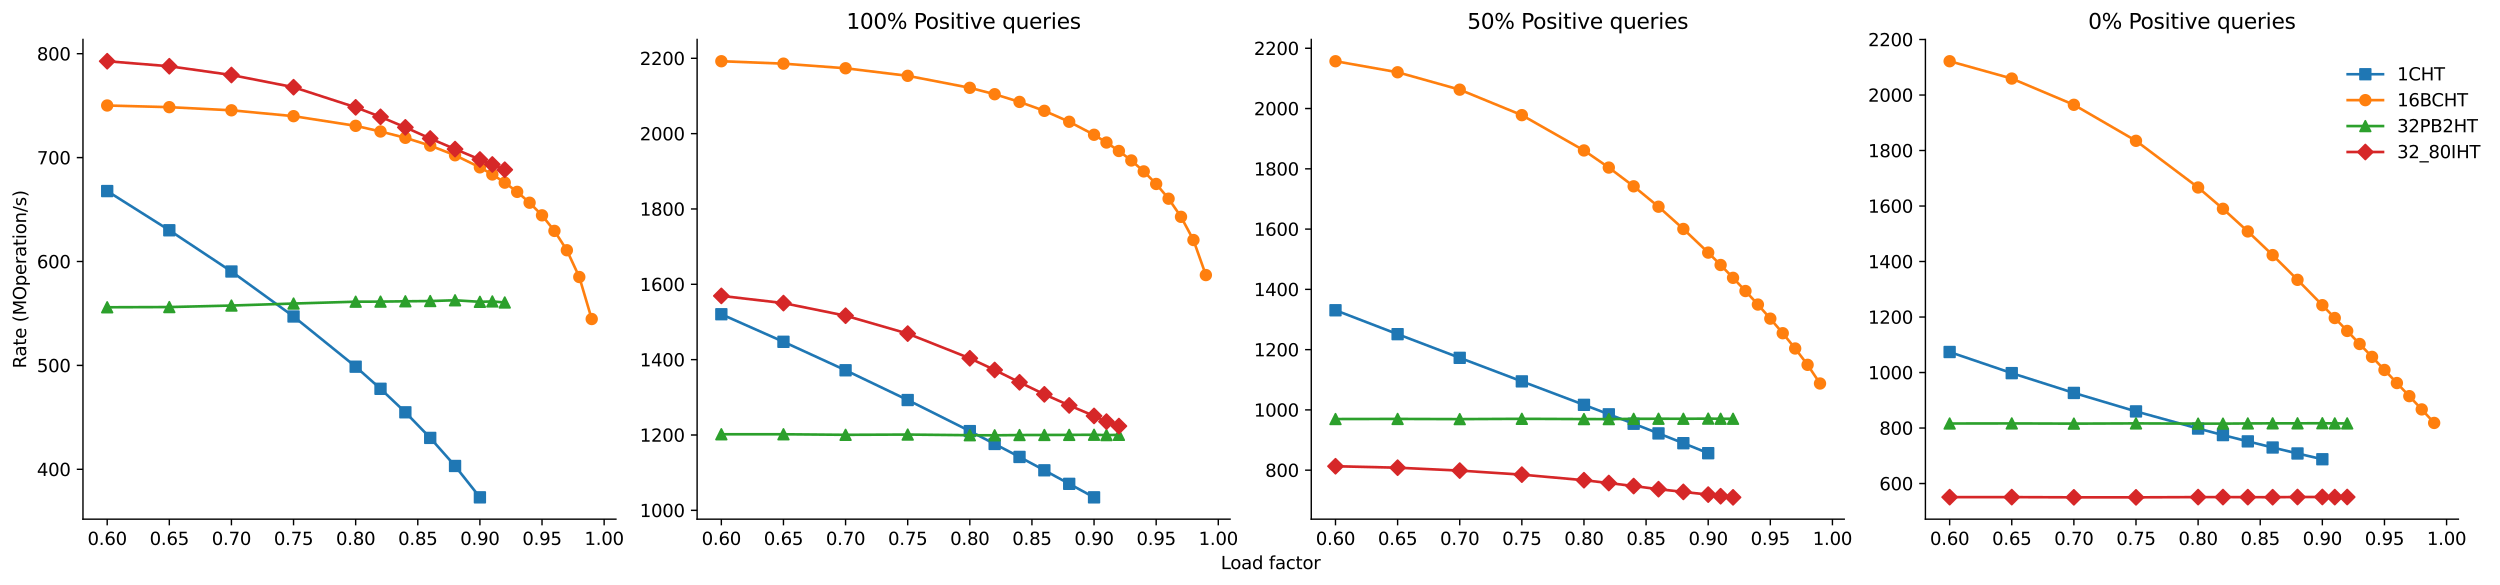 <?xml version="1.0" encoding="utf-8" standalone="no"?>
<!DOCTYPE svg PUBLIC "-//W3C//DTD SVG 1.1//EN"
  "http://www.w3.org/Graphics/SVG/1.1/DTD/svg11.dtd">
<svg height="331.434pt" version="1.1" viewBox="0 0 1415.186 331.434" width="1415.186pt" xmlns="http://www.w3.org/2000/svg" xmlns:xlink="http://www.w3.org/1999/xlink">
 <defs>
  <style type="text/css">*{stroke-linecap:butt;stroke-linejoin:round;}</style>
 </defs>
 <g id="figure_1">
  <g id="patch_1">
   <path d="M 0 331.434 
L 1415.186 331.434 
L 1415.186 0 
L 0 0 
z
" style="fill:#ffffff;"/>
  </g>
  <g id="axes_1">
   <g id="patch_2">
    <path d="M 46.966 293.878 
L 1391.628 293.878 
L 1391.628 22.318 
L 46.966 22.318 
z
" style="fill:#ffffff;"/>
   </g>
   <g id="matplotlib.axis_1">
    <g id="xtick_1">
     <g id="text_1">
      <!-- 0.0 -->
      <g style="fill:#ffffff;" transform="translate(39.014 308.477)scale(0.1 -0.1)">
       <defs>
        <path d="M 2034 4250 
Q 1547 4250 1301 3770 
Q 1056 3291 1056 2328 
Q 1056 1369 1301 889 
Q 1547 409 2034 409 
Q 2525 409 2770 889 
Q 3016 1369 3016 2328 
Q 3016 3291 2770 3770 
Q 2525 4250 2034 4250 
z
M 2034 4750 
Q 2819 4750 3233 4129 
Q 3647 3509 3647 2328 
Q 3647 1150 3233 529 
Q 2819 -91 2034 -91 
Q 1250 -91 836 529 
Q 422 1150 422 2328 
Q 422 3509 836 4129 
Q 1250 4750 2034 4750 
z
" id="DejaVuSans-30" transform="scale(0.016)"/>
        <path d="M 684 794 
L 1344 794 
L 1344 0 
L 684 0 
L 684 794 
z
" id="DejaVuSans-2e" transform="scale(0.016)"/>
       </defs>
       <use xlink:href="#DejaVuSans-30"/>
       <use x="63.623" xlink:href="#DejaVuSans-2e"/>
       <use x="95.41" xlink:href="#DejaVuSans-30"/>
      </g>
     </g>
    </g>
    <g id="xtick_2">
     <g id="text_2">
      <!-- 0.2 -->
      <g style="fill:#ffffff;" transform="translate(307.947 308.477)scale(0.1 -0.1)">
       <defs>
        <path d="M 1228 531 
L 3431 531 
L 3431 0 
L 469 0 
L 469 531 
Q 828 903 1448 1529 
Q 2069 2156 2228 2338 
Q 2531 2678 2651 2914 
Q 2772 3150 2772 3378 
Q 2772 3750 2511 3984 
Q 2250 4219 1831 4219 
Q 1534 4219 1204 4116 
Q 875 4013 500 3803 
L 500 4441 
Q 881 4594 1212 4672 
Q 1544 4750 1819 4750 
Q 2544 4750 2975 4387 
Q 3406 4025 3406 3419 
Q 3406 3131 3298 2873 
Q 3191 2616 2906 2266 
Q 2828 2175 2409 1742 
Q 1991 1309 1228 531 
z
" id="DejaVuSans-32" transform="scale(0.016)"/>
       </defs>
       <use xlink:href="#DejaVuSans-30"/>
       <use x="63.623" xlink:href="#DejaVuSans-2e"/>
       <use x="95.41" xlink:href="#DejaVuSans-32"/>
      </g>
     </g>
    </g>
    <g id="xtick_3">
     <g id="text_3">
      <!-- 0.4 -->
      <g style="fill:#ffffff;" transform="translate(576.879 308.477)scale(0.1 -0.1)">
       <defs>
        <path d="M 2419 4116 
L 825 1625 
L 2419 1625 
L 2419 4116 
z
M 2253 4666 
L 3047 4666 
L 3047 1625 
L 3713 1625 
L 3713 1100 
L 3047 1100 
L 3047 0 
L 2419 0 
L 2419 1100 
L 313 1100 
L 313 1709 
L 2253 4666 
z
" id="DejaVuSans-34" transform="scale(0.016)"/>
       </defs>
       <use xlink:href="#DejaVuSans-30"/>
       <use x="63.623" xlink:href="#DejaVuSans-2e"/>
       <use x="95.41" xlink:href="#DejaVuSans-34"/>
      </g>
     </g>
    </g>
    <g id="xtick_4">
     <g id="text_4">
      <!-- 0.6 -->
      <g style="fill:#ffffff;" transform="translate(845.812 308.477)scale(0.1 -0.1)">
       <defs>
        <path d="M 2113 2584 
Q 1688 2584 1439 2293 
Q 1191 2003 1191 1497 
Q 1191 994 1439 701 
Q 1688 409 2113 409 
Q 2538 409 2786 701 
Q 3034 994 3034 1497 
Q 3034 2003 2786 2293 
Q 2538 2584 2113 2584 
z
M 3366 4563 
L 3366 3988 
Q 3128 4100 2886 4159 
Q 2644 4219 2406 4219 
Q 1781 4219 1451 3797 
Q 1122 3375 1075 2522 
Q 1259 2794 1537 2939 
Q 1816 3084 2150 3084 
Q 2853 3084 3261 2657 
Q 3669 2231 3669 1497 
Q 3669 778 3244 343 
Q 2819 -91 2113 -91 
Q 1303 -91 875 529 
Q 447 1150 447 2328 
Q 447 3434 972 4092 
Q 1497 4750 2381 4750 
Q 2619 4750 2861 4703 
Q 3103 4656 3366 4563 
z
" id="DejaVuSans-36" transform="scale(0.016)"/>
       </defs>
       <use xlink:href="#DejaVuSans-30"/>
       <use x="63.623" xlink:href="#DejaVuSans-2e"/>
       <use x="95.41" xlink:href="#DejaVuSans-36"/>
      </g>
     </g>
    </g>
    <g id="xtick_5">
     <g id="text_5">
      <!-- 0.8 -->
      <g style="fill:#ffffff;" transform="translate(1114.744 308.477)scale(0.1 -0.1)">
       <defs>
        <path d="M 2034 2216 
Q 1584 2216 1326 1975 
Q 1069 1734 1069 1313 
Q 1069 891 1326 650 
Q 1584 409 2034 409 
Q 2484 409 2743 651 
Q 3003 894 3003 1313 
Q 3003 1734 2745 1975 
Q 2488 2216 2034 2216 
z
M 1403 2484 
Q 997 2584 770 2862 
Q 544 3141 544 3541 
Q 544 4100 942 4425 
Q 1341 4750 2034 4750 
Q 2731 4750 3128 4425 
Q 3525 4100 3525 3541 
Q 3525 3141 3298 2862 
Q 3072 2584 2669 2484 
Q 3125 2378 3379 2068 
Q 3634 1759 3634 1313 
Q 3634 634 3220 271 
Q 2806 -91 2034 -91 
Q 1263 -91 848 271 
Q 434 634 434 1313 
Q 434 1759 690 2068 
Q 947 2378 1403 2484 
z
M 1172 3481 
Q 1172 3119 1398 2916 
Q 1625 2713 2034 2713 
Q 2441 2713 2670 2916 
Q 2900 3119 2900 3481 
Q 2900 3844 2670 4047 
Q 2441 4250 2034 4250 
Q 1625 4250 1398 4047 
Q 1172 3844 1172 3481 
z
" id="DejaVuSans-38" transform="scale(0.016)"/>
       </defs>
       <use xlink:href="#DejaVuSans-30"/>
       <use x="63.623" xlink:href="#DejaVuSans-2e"/>
       <use x="95.41" xlink:href="#DejaVuSans-38"/>
      </g>
     </g>
    </g>
    <g id="xtick_6">
     <g id="text_6">
      <!-- 1.0 -->
      <g style="fill:#ffffff;" transform="translate(1383.677 308.477)scale(0.1 -0.1)">
       <defs>
        <path d="M 794 531 
L 1825 531 
L 1825 4091 
L 703 3866 
L 703 4441 
L 1819 4666 
L 2450 4666 
L 2450 531 
L 3481 531 
L 3481 0 
L 794 0 
L 794 531 
z
" id="DejaVuSans-31" transform="scale(0.016)"/>
       </defs>
       <use xlink:href="#DejaVuSans-31"/>
       <use x="63.623" xlink:href="#DejaVuSans-2e"/>
       <use x="95.41" xlink:href="#DejaVuSans-30"/>
      </g>
     </g>
    </g>
    <g id="text_7">
     <!-- Load factor -->
     <g transform="translate(691.063 322.155)scale(0.1 -0.1)">
      <defs>
       <path d="M 628 4666 
L 1259 4666 
L 1259 531 
L 3531 531 
L 3531 0 
L 628 0 
L 628 4666 
z
" id="DejaVuSans-4c" transform="scale(0.016)"/>
       <path d="M 1959 3097 
Q 1497 3097 1228 2736 
Q 959 2375 959 1747 
Q 959 1119 1226 758 
Q 1494 397 1959 397 
Q 2419 397 2687 759 
Q 2956 1122 2956 1747 
Q 2956 2369 2687 2733 
Q 2419 3097 1959 3097 
z
M 1959 3584 
Q 2709 3584 3137 3096 
Q 3566 2609 3566 1747 
Q 3566 888 3137 398 
Q 2709 -91 1959 -91 
Q 1206 -91 779 398 
Q 353 888 353 1747 
Q 353 2609 779 3096 
Q 1206 3584 1959 3584 
z
" id="DejaVuSans-6f" transform="scale(0.016)"/>
       <path d="M 2194 1759 
Q 1497 1759 1228 1600 
Q 959 1441 959 1056 
Q 959 750 1161 570 
Q 1363 391 1709 391 
Q 2188 391 2477 730 
Q 2766 1069 2766 1631 
L 2766 1759 
L 2194 1759 
z
M 3341 1997 
L 3341 0 
L 2766 0 
L 2766 531 
Q 2569 213 2275 61 
Q 1981 -91 1556 -91 
Q 1019 -91 701 211 
Q 384 513 384 1019 
Q 384 1609 779 1909 
Q 1175 2209 1959 2209 
L 2766 2209 
L 2766 2266 
Q 2766 2663 2505 2880 
Q 2244 3097 1772 3097 
Q 1472 3097 1187 3025 
Q 903 2953 641 2809 
L 641 3341 
Q 956 3463 1253 3523 
Q 1550 3584 1831 3584 
Q 2591 3584 2966 3190 
Q 3341 2797 3341 1997 
z
" id="DejaVuSans-61" transform="scale(0.016)"/>
       <path d="M 2906 2969 
L 2906 4863 
L 3481 4863 
L 3481 0 
L 2906 0 
L 2906 525 
Q 2725 213 2448 61 
Q 2172 -91 1784 -91 
Q 1150 -91 751 415 
Q 353 922 353 1747 
Q 353 2572 751 3078 
Q 1150 3584 1784 3584 
Q 2172 3584 2448 3432 
Q 2725 3281 2906 2969 
z
M 947 1747 
Q 947 1113 1208 752 
Q 1469 391 1925 391 
Q 2381 391 2643 752 
Q 2906 1113 2906 1747 
Q 2906 2381 2643 2742 
Q 2381 3103 1925 3103 
Q 1469 3103 1208 2742 
Q 947 2381 947 1747 
z
" id="DejaVuSans-64" transform="scale(0.016)"/>
       <path id="DejaVuSans-20" transform="scale(0.016)"/>
       <path d="M 2375 4863 
L 2375 4384 
L 1825 4384 
Q 1516 4384 1395 4259 
Q 1275 4134 1275 3809 
L 1275 3500 
L 2222 3500 
L 2222 3053 
L 1275 3053 
L 1275 0 
L 697 0 
L 697 3053 
L 147 3053 
L 147 3500 
L 697 3500 
L 697 3744 
Q 697 4328 969 4595 
Q 1241 4863 1831 4863 
L 2375 4863 
z
" id="DejaVuSans-66" transform="scale(0.016)"/>
       <path d="M 3122 3366 
L 3122 2828 
Q 2878 2963 2633 3030 
Q 2388 3097 2138 3097 
Q 1578 3097 1268 2742 
Q 959 2388 959 1747 
Q 959 1106 1268 751 
Q 1578 397 2138 397 
Q 2388 397 2633 464 
Q 2878 531 3122 666 
L 3122 134 
Q 2881 22 2623 -34 
Q 2366 -91 2075 -91 
Q 1284 -91 818 406 
Q 353 903 353 1747 
Q 353 2603 823 3093 
Q 1294 3584 2113 3584 
Q 2378 3584 2631 3529 
Q 2884 3475 3122 3366 
z
" id="DejaVuSans-63" transform="scale(0.016)"/>
       <path d="M 1172 4494 
L 1172 3500 
L 2356 3500 
L 2356 3053 
L 1172 3053 
L 1172 1153 
Q 1172 725 1289 603 
Q 1406 481 1766 481 
L 2356 481 
L 2356 0 
L 1766 0 
Q 1100 0 847 248 
Q 594 497 594 1153 
L 594 3053 
L 172 3053 
L 172 3500 
L 594 3500 
L 594 4494 
L 1172 4494 
z
" id="DejaVuSans-74" transform="scale(0.016)"/>
       <path d="M 2631 2963 
Q 2534 3019 2420 3045 
Q 2306 3072 2169 3072 
Q 1681 3072 1420 2755 
Q 1159 2438 1159 1844 
L 1159 0 
L 581 0 
L 581 3500 
L 1159 3500 
L 1159 2956 
Q 1341 3275 1631 3429 
Q 1922 3584 2338 3584 
Q 2397 3584 2469 3576 
Q 2541 3569 2628 3553 
L 2631 2963 
z
" id="DejaVuSans-72" transform="scale(0.016)"/>
      </defs>
      <use xlink:href="#DejaVuSans-4c"/>
      <use x="53.963" xlink:href="#DejaVuSans-6f"/>
      <use x="115.145" xlink:href="#DejaVuSans-61"/>
      <use x="176.424" xlink:href="#DejaVuSans-64"/>
      <use x="239.9" xlink:href="#DejaVuSans-20"/>
      <use x="271.688" xlink:href="#DejaVuSans-66"/>
      <use x="306.893" xlink:href="#DejaVuSans-61"/>
      <use x="368.172" xlink:href="#DejaVuSans-63"/>
      <use x="423.152" xlink:href="#DejaVuSans-74"/>
      <use x="462.361" xlink:href="#DejaVuSans-6f"/>
      <use x="523.543" xlink:href="#DejaVuSans-72"/>
     </g>
    </g>
   </g>
   <g id="matplotlib.axis_2">
    <g id="ytick_1">
     <g id="text_8">
      <!-- 0.0 -->
      <g style="fill:#ffffff;" transform="translate(24.062 297.677)scale(0.1 -0.1)">
       <use xlink:href="#DejaVuSans-30"/>
       <use x="63.623" xlink:href="#DejaVuSans-2e"/>
       <use x="95.41" xlink:href="#DejaVuSans-30"/>
      </g>
     </g>
    </g>
    <g id="ytick_2">
     <g id="text_9">
      <!-- 0.2 -->
      <g style="fill:#ffffff;" transform="translate(24.062 243.365)scale(0.1 -0.1)">
       <use xlink:href="#DejaVuSans-30"/>
       <use x="63.623" xlink:href="#DejaVuSans-2e"/>
       <use x="95.41" xlink:href="#DejaVuSans-32"/>
      </g>
     </g>
    </g>
    <g id="ytick_3">
     <g id="text_10">
      <!-- 0.4 -->
      <g style="fill:#ffffff;" transform="translate(24.062 189.053)scale(0.1 -0.1)">
       <use xlink:href="#DejaVuSans-30"/>
       <use x="63.623" xlink:href="#DejaVuSans-2e"/>
       <use x="95.41" xlink:href="#DejaVuSans-34"/>
      </g>
     </g>
    </g>
    <g id="ytick_4">
     <g id="text_11">
      <!-- 0.6 -->
      <g style="fill:#ffffff;" transform="translate(24.062 134.741)scale(0.1 -0.1)">
       <use xlink:href="#DejaVuSans-30"/>
       <use x="63.623" xlink:href="#DejaVuSans-2e"/>
       <use x="95.41" xlink:href="#DejaVuSans-36"/>
      </g>
     </g>
    </g>
    <g id="ytick_5">
     <g id="text_12">
      <!-- 0.8 -->
      <g style="fill:#ffffff;" transform="translate(24.062 80.429)scale(0.1 -0.1)">
       <use xlink:href="#DejaVuSans-30"/>
       <use x="63.623" xlink:href="#DejaVuSans-2e"/>
       <use x="95.41" xlink:href="#DejaVuSans-38"/>
      </g>
     </g>
    </g>
    <g id="ytick_6">
     <g id="text_13">
      <!-- 1.0 -->
      <g style="fill:#ffffff;" transform="translate(24.062 26.117)scale(0.1 -0.1)">
       <use xlink:href="#DejaVuSans-31"/>
       <use x="63.623" xlink:href="#DejaVuSans-2e"/>
       <use x="95.41" xlink:href="#DejaVuSans-30"/>
      </g>
     </g>
    </g>
   </g>
   <g id="patch_3">
    <path d="M 46.966 293.878 
L 46.966 22.318 
" style="fill:none;"/>
   </g>
   <g id="patch_4">
    <path d="M 1391.628 293.878 
L 1391.628 22.318 
" style="fill:none;"/>
   </g>
   <g id="patch_5">
    <path d="M 46.966 293.878 
L 1391.628 293.878 
" style="fill:none;"/>
   </g>
   <g id="patch_6">
    <path d="M 46.966 22.318 
L 1391.628 22.318 
" style="fill:none;"/>
   </g>
  </g>
  <g id="axes_2">
   <g id="patch_7">
    <path d="M 46.966 293.878 
L 348.667 293.878 
L 348.667 22.318 
L 46.966 22.318 
z
" style="fill:#ffffff;"/>
   </g>
   <g id="matplotlib.axis_3">
    <g id="xtick_7">
     <g id="line2d_1">
      <defs>
       <path d="M 0 0 
L 0 3.5 
" id="m830da1af7e" style="stroke:#000000;stroke-width:0.8;"/>
      </defs>
      <g>
       <use style="stroke:#000000;stroke-width:0.8;" x="60.679" xlink:href="#m830da1af7e" y="293.878"/>
      </g>
     </g>
     <g id="text_14">
      <!-- 0.60 -->
      <g transform="translate(49.547 308.477)scale(0.1 -0.1)">
       <use xlink:href="#DejaVuSans-30"/>
       <use x="63.623" xlink:href="#DejaVuSans-2e"/>
       <use x="95.41" xlink:href="#DejaVuSans-36"/>
       <use x="159.033" xlink:href="#DejaVuSans-30"/>
      </g>
     </g>
    </g>
    <g id="xtick_8">
     <g id="line2d_2">
      <g>
       <use style="stroke:#000000;stroke-width:0.8;" x="95.843" xlink:href="#m830da1af7e" y="293.878"/>
      </g>
     </g>
     <g id="text_15">
      <!-- 0.65 -->
      <g transform="translate(84.71 308.477)scale(0.1 -0.1)">
       <defs>
        <path d="M 691 4666 
L 3169 4666 
L 3169 4134 
L 1269 4134 
L 1269 2991 
Q 1406 3038 1543 3061 
Q 1681 3084 1819 3084 
Q 2600 3084 3056 2656 
Q 3513 2228 3513 1497 
Q 3513 744 3044 326 
Q 2575 -91 1722 -91 
Q 1428 -91 1123 -41 
Q 819 9 494 109 
L 494 744 
Q 775 591 1075 516 
Q 1375 441 1709 441 
Q 2250 441 2565 725 
Q 2881 1009 2881 1497 
Q 2881 1984 2565 2268 
Q 2250 2553 1709 2553 
Q 1456 2553 1204 2497 
Q 953 2441 691 2322 
L 691 4666 
z
" id="DejaVuSans-35" transform="scale(0.016)"/>
       </defs>
       <use xlink:href="#DejaVuSans-30"/>
       <use x="63.623" xlink:href="#DejaVuSans-2e"/>
       <use x="95.41" xlink:href="#DejaVuSans-36"/>
       <use x="159.033" xlink:href="#DejaVuSans-35"/>
      </g>
     </g>
    </g>
    <g id="xtick_9">
     <g id="line2d_3">
      <g>
       <use style="stroke:#000000;stroke-width:0.8;" x="131.006" xlink:href="#m830da1af7e" y="293.878"/>
      </g>
     </g>
     <g id="text_16">
      <!-- 0.70 -->
      <g transform="translate(119.873 308.477)scale(0.1 -0.1)">
       <defs>
        <path d="M 525 4666 
L 3525 4666 
L 3525 4397 
L 1831 0 
L 1172 0 
L 2766 4134 
L 525 4134 
L 525 4666 
z
" id="DejaVuSans-37" transform="scale(0.016)"/>
       </defs>
       <use xlink:href="#DejaVuSans-30"/>
       <use x="63.623" xlink:href="#DejaVuSans-2e"/>
       <use x="95.41" xlink:href="#DejaVuSans-37"/>
       <use x="159.033" xlink:href="#DejaVuSans-30"/>
      </g>
     </g>
    </g>
    <g id="xtick_10">
     <g id="line2d_4">
      <g>
       <use style="stroke:#000000;stroke-width:0.8;" x="166.169" xlink:href="#m830da1af7e" y="293.878"/>
      </g>
     </g>
     <g id="text_17">
      <!-- 0.75 -->
      <g transform="translate(155.036 308.477)scale(0.1 -0.1)">
       <use xlink:href="#DejaVuSans-30"/>
       <use x="63.623" xlink:href="#DejaVuSans-2e"/>
       <use x="95.41" xlink:href="#DejaVuSans-37"/>
       <use x="159.033" xlink:href="#DejaVuSans-35"/>
      </g>
     </g>
    </g>
    <g id="xtick_11">
     <g id="line2d_5">
      <g>
       <use style="stroke:#000000;stroke-width:0.8;" x="201.333" xlink:href="#m830da1af7e" y="293.878"/>
      </g>
     </g>
     <g id="text_18">
      <!-- 0.80 -->
      <g transform="translate(190.2 308.477)scale(0.1 -0.1)">
       <use xlink:href="#DejaVuSans-30"/>
       <use x="63.623" xlink:href="#DejaVuSans-2e"/>
       <use x="95.41" xlink:href="#DejaVuSans-38"/>
       <use x="159.033" xlink:href="#DejaVuSans-30"/>
      </g>
     </g>
    </g>
    <g id="xtick_12">
     <g id="line2d_6">
      <g>
       <use style="stroke:#000000;stroke-width:0.8;" x="236.496" xlink:href="#m830da1af7e" y="293.878"/>
      </g>
     </g>
     <g id="text_19">
      <!-- 0.85 -->
      <g transform="translate(225.363 308.477)scale(0.1 -0.1)">
       <use xlink:href="#DejaVuSans-30"/>
       <use x="63.623" xlink:href="#DejaVuSans-2e"/>
       <use x="95.41" xlink:href="#DejaVuSans-38"/>
       <use x="159.033" xlink:href="#DejaVuSans-35"/>
      </g>
     </g>
    </g>
    <g id="xtick_13">
     <g id="line2d_7">
      <g>
       <use style="stroke:#000000;stroke-width:0.8;" x="271.659" xlink:href="#m830da1af7e" y="293.878"/>
      </g>
     </g>
     <g id="text_20">
      <!-- 0.90 -->
      <g transform="translate(260.526 308.477)scale(0.1 -0.1)">
       <defs>
        <path d="M 703 97 
L 703 672 
Q 941 559 1184 500 
Q 1428 441 1663 441 
Q 2288 441 2617 861 
Q 2947 1281 2994 2138 
Q 2813 1869 2534 1725 
Q 2256 1581 1919 1581 
Q 1219 1581 811 2004 
Q 403 2428 403 3163 
Q 403 3881 828 4315 
Q 1253 4750 1959 4750 
Q 2769 4750 3195 4129 
Q 3622 3509 3622 2328 
Q 3622 1225 3098 567 
Q 2575 -91 1691 -91 
Q 1453 -91 1209 -44 
Q 966 3 703 97 
z
M 1959 2075 
Q 2384 2075 2632 2365 
Q 2881 2656 2881 3163 
Q 2881 3666 2632 3958 
Q 2384 4250 1959 4250 
Q 1534 4250 1286 3958 
Q 1038 3666 1038 3163 
Q 1038 2656 1286 2365 
Q 1534 2075 1959 2075 
z
" id="DejaVuSans-39" transform="scale(0.016)"/>
       </defs>
       <use xlink:href="#DejaVuSans-30"/>
       <use x="63.623" xlink:href="#DejaVuSans-2e"/>
       <use x="95.41" xlink:href="#DejaVuSans-39"/>
       <use x="159.033" xlink:href="#DejaVuSans-30"/>
      </g>
     </g>
    </g>
    <g id="xtick_14">
     <g id="line2d_8">
      <g>
       <use style="stroke:#000000;stroke-width:0.8;" x="306.822" xlink:href="#m830da1af7e" y="293.878"/>
      </g>
     </g>
     <g id="text_21">
      <!-- 0.95 -->
      <g transform="translate(295.69 308.477)scale(0.1 -0.1)">
       <use xlink:href="#DejaVuSans-30"/>
       <use x="63.623" xlink:href="#DejaVuSans-2e"/>
       <use x="95.41" xlink:href="#DejaVuSans-39"/>
       <use x="159.033" xlink:href="#DejaVuSans-35"/>
      </g>
     </g>
    </g>
    <g id="xtick_15">
     <g id="line2d_9">
      <g>
       <use style="stroke:#000000;stroke-width:0.8;" x="341.986" xlink:href="#m830da1af7e" y="293.878"/>
      </g>
     </g>
     <g id="text_22">
      <!-- 1.00 -->
      <g transform="translate(330.853 308.477)scale(0.1 -0.1)">
       <use xlink:href="#DejaVuSans-31"/>
       <use x="63.623" xlink:href="#DejaVuSans-2e"/>
       <use x="95.41" xlink:href="#DejaVuSans-30"/>
       <use x="159.033" xlink:href="#DejaVuSans-30"/>
      </g>
     </g>
    </g>
   </g>
   <g id="matplotlib.axis_4">
    <g id="ytick_7">
     <g id="line2d_10">
      <defs>
       <path d="M 0 0 
L -3.5 0 
" id="m1815125dd9" style="stroke:#000000;stroke-width:0.8;"/>
      </defs>
      <g>
       <use style="stroke:#000000;stroke-width:0.8;" x="46.966" xlink:href="#m1815125dd9" y="265.657"/>
      </g>
     </g>
     <g id="text_23">
      <!-- 400 -->
      <g transform="translate(20.878 269.456)scale(0.1 -0.1)">
       <use xlink:href="#DejaVuSans-34"/>
       <use x="63.623" xlink:href="#DejaVuSans-30"/>
       <use x="127.246" xlink:href="#DejaVuSans-30"/>
      </g>
     </g>
    </g>
    <g id="ytick_8">
     <g id="line2d_11">
      <g>
       <use style="stroke:#000000;stroke-width:0.8;" x="46.966" xlink:href="#m1815125dd9" y="206.843"/>
      </g>
     </g>
     <g id="text_24">
      <!-- 500 -->
      <g transform="translate(20.878 210.643)scale(0.1 -0.1)">
       <use xlink:href="#DejaVuSans-35"/>
       <use x="63.623" xlink:href="#DejaVuSans-30"/>
       <use x="127.246" xlink:href="#DejaVuSans-30"/>
      </g>
     </g>
    </g>
    <g id="ytick_9">
     <g id="line2d_12">
      <g>
       <use style="stroke:#000000;stroke-width:0.8;" x="46.966" xlink:href="#m1815125dd9" y="148.03"/>
      </g>
     </g>
     <g id="text_25">
      <!-- 600 -->
      <g transform="translate(20.878 151.829)scale(0.1 -0.1)">
       <use xlink:href="#DejaVuSans-36"/>
       <use x="63.623" xlink:href="#DejaVuSans-30"/>
       <use x="127.246" xlink:href="#DejaVuSans-30"/>
      </g>
     </g>
    </g>
    <g id="ytick_10">
     <g id="line2d_13">
      <g>
       <use style="stroke:#000000;stroke-width:0.8;" x="46.966" xlink:href="#m1815125dd9" y="89.217"/>
      </g>
     </g>
     <g id="text_26">
      <!-- 700 -->
      <g transform="translate(20.878 93.016)scale(0.1 -0.1)">
       <use xlink:href="#DejaVuSans-37"/>
       <use x="63.623" xlink:href="#DejaVuSans-30"/>
       <use x="127.246" xlink:href="#DejaVuSans-30"/>
      </g>
     </g>
    </g>
    <g id="ytick_11">
     <g id="line2d_14">
      <g>
       <use style="stroke:#000000;stroke-width:0.8;" x="46.966" xlink:href="#m1815125dd9" y="30.404"/>
      </g>
     </g>
     <g id="text_27">
      <!-- 800 -->
      <g transform="translate(20.878 34.203)scale(0.1 -0.1)">
       <use xlink:href="#DejaVuSans-38"/>
       <use x="63.623" xlink:href="#DejaVuSans-30"/>
       <use x="127.246" xlink:href="#DejaVuSans-30"/>
      </g>
     </g>
    </g>
    <g id="text_28">
     <!-- Rate (MOperation/s) -->
     <g transform="translate(14.798 208.538)rotate(-90)scale(0.1 -0.1)">
      <defs>
       <path d="M 2841 2188 
Q 3044 2119 3236 1894 
Q 3428 1669 3622 1275 
L 4263 0 
L 3584 0 
L 2988 1197 
Q 2756 1666 2539 1819 
Q 2322 1972 1947 1972 
L 1259 1972 
L 1259 0 
L 628 0 
L 628 4666 
L 2053 4666 
Q 2853 4666 3247 4331 
Q 3641 3997 3641 3322 
Q 3641 2881 3436 2590 
Q 3231 2300 2841 2188 
z
M 1259 4147 
L 1259 2491 
L 2053 2491 
Q 2509 2491 2742 2702 
Q 2975 2913 2975 3322 
Q 2975 3731 2742 3939 
Q 2509 4147 2053 4147 
L 1259 4147 
z
" id="DejaVuSans-52" transform="scale(0.016)"/>
       <path d="M 3597 1894 
L 3597 1613 
L 953 1613 
Q 991 1019 1311 708 
Q 1631 397 2203 397 
Q 2534 397 2845 478 
Q 3156 559 3463 722 
L 3463 178 
Q 3153 47 2828 -22 
Q 2503 -91 2169 -91 
Q 1331 -91 842 396 
Q 353 884 353 1716 
Q 353 2575 817 3079 
Q 1281 3584 2069 3584 
Q 2775 3584 3186 3129 
Q 3597 2675 3597 1894 
z
M 3022 2063 
Q 3016 2534 2758 2815 
Q 2500 3097 2075 3097 
Q 1594 3097 1305 2825 
Q 1016 2553 972 2059 
L 3022 2063 
z
" id="DejaVuSans-65" transform="scale(0.016)"/>
       <path d="M 1984 4856 
Q 1566 4138 1362 3434 
Q 1159 2731 1159 2009 
Q 1159 1288 1364 580 
Q 1569 -128 1984 -844 
L 1484 -844 
Q 1016 -109 783 600 
Q 550 1309 550 2009 
Q 550 2706 781 3412 
Q 1013 4119 1484 4856 
L 1984 4856 
z
" id="DejaVuSans-28" transform="scale(0.016)"/>
       <path d="M 628 4666 
L 1569 4666 
L 2759 1491 
L 3956 4666 
L 4897 4666 
L 4897 0 
L 4281 0 
L 4281 4097 
L 3078 897 
L 2444 897 
L 1241 4097 
L 1241 0 
L 628 0 
L 628 4666 
z
" id="DejaVuSans-4d" transform="scale(0.016)"/>
       <path d="M 2522 4238 
Q 1834 4238 1429 3725 
Q 1025 3213 1025 2328 
Q 1025 1447 1429 934 
Q 1834 422 2522 422 
Q 3209 422 3611 934 
Q 4013 1447 4013 2328 
Q 4013 3213 3611 3725 
Q 3209 4238 2522 4238 
z
M 2522 4750 
Q 3503 4750 4090 4092 
Q 4678 3434 4678 2328 
Q 4678 1225 4090 567 
Q 3503 -91 2522 -91 
Q 1538 -91 948 565 
Q 359 1222 359 2328 
Q 359 3434 948 4092 
Q 1538 4750 2522 4750 
z
" id="DejaVuSans-4f" transform="scale(0.016)"/>
       <path d="M 1159 525 
L 1159 -1331 
L 581 -1331 
L 581 3500 
L 1159 3500 
L 1159 2969 
Q 1341 3281 1617 3432 
Q 1894 3584 2278 3584 
Q 2916 3584 3314 3078 
Q 3713 2572 3713 1747 
Q 3713 922 3314 415 
Q 2916 -91 2278 -91 
Q 1894 -91 1617 61 
Q 1341 213 1159 525 
z
M 3116 1747 
Q 3116 2381 2855 2742 
Q 2594 3103 2138 3103 
Q 1681 3103 1420 2742 
Q 1159 2381 1159 1747 
Q 1159 1113 1420 752 
Q 1681 391 2138 391 
Q 2594 391 2855 752 
Q 3116 1113 3116 1747 
z
" id="DejaVuSans-70" transform="scale(0.016)"/>
       <path d="M 603 3500 
L 1178 3500 
L 1178 0 
L 603 0 
L 603 3500 
z
M 603 4863 
L 1178 4863 
L 1178 4134 
L 603 4134 
L 603 4863 
z
" id="DejaVuSans-69" transform="scale(0.016)"/>
       <path d="M 3513 2113 
L 3513 0 
L 2938 0 
L 2938 2094 
Q 2938 2591 2744 2837 
Q 2550 3084 2163 3084 
Q 1697 3084 1428 2787 
Q 1159 2491 1159 1978 
L 1159 0 
L 581 0 
L 581 3500 
L 1159 3500 
L 1159 2956 
Q 1366 3272 1645 3428 
Q 1925 3584 2291 3584 
Q 2894 3584 3203 3211 
Q 3513 2838 3513 2113 
z
" id="DejaVuSans-6e" transform="scale(0.016)"/>
       <path d="M 1625 4666 
L 2156 4666 
L 531 -594 
L 0 -594 
L 1625 4666 
z
" id="DejaVuSans-2f" transform="scale(0.016)"/>
       <path d="M 2834 3397 
L 2834 2853 
Q 2591 2978 2328 3040 
Q 2066 3103 1784 3103 
Q 1356 3103 1142 2972 
Q 928 2841 928 2578 
Q 928 2378 1081 2264 
Q 1234 2150 1697 2047 
L 1894 2003 
Q 2506 1872 2764 1633 
Q 3022 1394 3022 966 
Q 3022 478 2636 193 
Q 2250 -91 1575 -91 
Q 1294 -91 989 -36 
Q 684 19 347 128 
L 347 722 
Q 666 556 975 473 
Q 1284 391 1588 391 
Q 1994 391 2212 530 
Q 2431 669 2431 922 
Q 2431 1156 2273 1281 
Q 2116 1406 1581 1522 
L 1381 1569 
Q 847 1681 609 1914 
Q 372 2147 372 2553 
Q 372 3047 722 3315 
Q 1072 3584 1716 3584 
Q 2034 3584 2315 3537 
Q 2597 3491 2834 3397 
z
" id="DejaVuSans-73" transform="scale(0.016)"/>
       <path d="M 513 4856 
L 1013 4856 
Q 1481 4119 1714 3412 
Q 1947 2706 1947 2009 
Q 1947 1309 1714 600 
Q 1481 -109 1013 -844 
L 513 -844 
Q 928 -128 1133 580 
Q 1338 1288 1338 2009 
Q 1338 2731 1133 3434 
Q 928 4138 513 4856 
z
" id="DejaVuSans-29" transform="scale(0.016)"/>
      </defs>
      <use xlink:href="#DejaVuSans-52"/>
      <use x="67.232" xlink:href="#DejaVuSans-61"/>
      <use x="128.512" xlink:href="#DejaVuSans-74"/>
      <use x="167.721" xlink:href="#DejaVuSans-65"/>
      <use x="229.244" xlink:href="#DejaVuSans-20"/>
      <use x="261.031" xlink:href="#DejaVuSans-28"/>
      <use x="300.045" xlink:href="#DejaVuSans-4d"/>
      <use x="386.324" xlink:href="#DejaVuSans-4f"/>
      <use x="465.035" xlink:href="#DejaVuSans-70"/>
      <use x="528.512" xlink:href="#DejaVuSans-65"/>
      <use x="590.035" xlink:href="#DejaVuSans-72"/>
      <use x="631.148" xlink:href="#DejaVuSans-61"/>
      <use x="692.428" xlink:href="#DejaVuSans-74"/>
      <use x="731.637" xlink:href="#DejaVuSans-69"/>
      <use x="759.42" xlink:href="#DejaVuSans-6f"/>
      <use x="820.602" xlink:href="#DejaVuSans-6e"/>
      <use x="883.98" xlink:href="#DejaVuSans-2f"/>
      <use x="917.672" xlink:href="#DejaVuSans-73"/>
      <use x="969.771" xlink:href="#DejaVuSans-29"/>
     </g>
    </g>
   </g>
   <g id="line2d_15">
    <path clip-path="url(#pacf69c9bbc)" d="M 60.679 108.162 
L 95.843 130.353 
L 131.006 153.683 
L 166.169 179.159 
L 201.333 207.572 
L 215.398 220.086 
L 229.463 233.384 
L 243.529 247.882 
L 257.594 263.775 
L 271.659 281.534 
" style="fill:none;stroke:#1f77b4;stroke-linecap:square;stroke-width:1.5;"/>
    <defs>
     <path d="M -3 3 
L 3 3 
L 3 -3 
L -3 -3 
z
" id="m6ea777a313" style="stroke:#1f77b4;stroke-linejoin:miter;"/>
    </defs>
    <g clip-path="url(#pacf69c9bbc)">
     <use style="fill:#1f77b4;stroke:#1f77b4;stroke-linejoin:miter;" x="60.679" xlink:href="#m6ea777a313" y="108.162"/>
     <use style="fill:#1f77b4;stroke:#1f77b4;stroke-linejoin:miter;" x="95.843" xlink:href="#m6ea777a313" y="130.353"/>
     <use style="fill:#1f77b4;stroke:#1f77b4;stroke-linejoin:miter;" x="131.006" xlink:href="#m6ea777a313" y="153.683"/>
     <use style="fill:#1f77b4;stroke:#1f77b4;stroke-linejoin:miter;" x="166.169" xlink:href="#m6ea777a313" y="179.159"/>
     <use style="fill:#1f77b4;stroke:#1f77b4;stroke-linejoin:miter;" x="201.333" xlink:href="#m6ea777a313" y="207.572"/>
     <use style="fill:#1f77b4;stroke:#1f77b4;stroke-linejoin:miter;" x="215.398" xlink:href="#m6ea777a313" y="220.086"/>
     <use style="fill:#1f77b4;stroke:#1f77b4;stroke-linejoin:miter;" x="229.463" xlink:href="#m6ea777a313" y="233.384"/>
     <use style="fill:#1f77b4;stroke:#1f77b4;stroke-linejoin:miter;" x="243.529" xlink:href="#m6ea777a313" y="247.882"/>
     <use style="fill:#1f77b4;stroke:#1f77b4;stroke-linejoin:miter;" x="257.594" xlink:href="#m6ea777a313" y="263.775"/>
     <use style="fill:#1f77b4;stroke:#1f77b4;stroke-linejoin:miter;" x="271.659" xlink:href="#m6ea777a313" y="281.534"/>
    </g>
   </g>
   <g id="line2d_16">
    <path clip-path="url(#pacf69c9bbc)" d="M 60.679 59.714 
L 95.843 60.659 
L 131.006 62.437 
L 166.169 65.758 
L 201.333 71.235 
L 215.398 74.437 
L 229.463 78.013 
L 243.529 82.44 
L 257.594 87.893 
L 271.659 94.736 
L 278.692 98.765 
L 285.725 103.395 
L 292.757 108.615 
L 299.79 114.759 
L 306.822 121.895 
L 313.855 130.706 
L 320.888 141.658 
L 327.92 156.806 
L 334.953 180.589 
" style="fill:none;stroke:#ff7f0e;stroke-linecap:square;stroke-width:1.5;"/>
    <defs>
     <path d="M 0 3 
C 0.796 3 1.559 2.684 2.121 2.121 
C 2.684 1.559 3 0.796 3 0 
C 3 -0.796 2.684 -1.559 2.121 -2.121 
C 1.559 -2.684 0.796 -3 0 -3 
C -0.796 -3 -1.559 -2.684 -2.121 -2.121 
C -2.684 -1.559 -3 -0.796 -3 0 
C -3 0.796 -2.684 1.559 -2.121 2.121 
C -1.559 2.684 -0.796 3 0 3 
z
" id="madee44b021" style="stroke:#ff7f0e;"/>
    </defs>
    <g clip-path="url(#pacf69c9bbc)">
     <use style="fill:#ff7f0e;stroke:#ff7f0e;" x="60.679" xlink:href="#madee44b021" y="59.714"/>
     <use style="fill:#ff7f0e;stroke:#ff7f0e;" x="95.843" xlink:href="#madee44b021" y="60.659"/>
     <use style="fill:#ff7f0e;stroke:#ff7f0e;" x="131.006" xlink:href="#madee44b021" y="62.437"/>
     <use style="fill:#ff7f0e;stroke:#ff7f0e;" x="166.169" xlink:href="#madee44b021" y="65.758"/>
     <use style="fill:#ff7f0e;stroke:#ff7f0e;" x="201.333" xlink:href="#madee44b021" y="71.235"/>
     <use style="fill:#ff7f0e;stroke:#ff7f0e;" x="215.398" xlink:href="#madee44b021" y="74.437"/>
     <use style="fill:#ff7f0e;stroke:#ff7f0e;" x="229.463" xlink:href="#madee44b021" y="78.013"/>
     <use style="fill:#ff7f0e;stroke:#ff7f0e;" x="243.529" xlink:href="#madee44b021" y="82.44"/>
     <use style="fill:#ff7f0e;stroke:#ff7f0e;" x="257.594" xlink:href="#madee44b021" y="87.893"/>
     <use style="fill:#ff7f0e;stroke:#ff7f0e;" x="271.659" xlink:href="#madee44b021" y="94.736"/>
     <use style="fill:#ff7f0e;stroke:#ff7f0e;" x="278.692" xlink:href="#madee44b021" y="98.765"/>
     <use style="fill:#ff7f0e;stroke:#ff7f0e;" x="285.725" xlink:href="#madee44b021" y="103.395"/>
     <use style="fill:#ff7f0e;stroke:#ff7f0e;" x="292.757" xlink:href="#madee44b021" y="108.615"/>
     <use style="fill:#ff7f0e;stroke:#ff7f0e;" x="299.79" xlink:href="#madee44b021" y="114.759"/>
     <use style="fill:#ff7f0e;stroke:#ff7f0e;" x="306.822" xlink:href="#madee44b021" y="121.895"/>
     <use style="fill:#ff7f0e;stroke:#ff7f0e;" x="313.855" xlink:href="#madee44b021" y="130.706"/>
     <use style="fill:#ff7f0e;stroke:#ff7f0e;" x="320.888" xlink:href="#madee44b021" y="141.658"/>
     <use style="fill:#ff7f0e;stroke:#ff7f0e;" x="327.92" xlink:href="#madee44b021" y="156.806"/>
     <use style="fill:#ff7f0e;stroke:#ff7f0e;" x="334.953" xlink:href="#madee44b021" y="180.589"/>
    </g>
   </g>
   <g id="line2d_17">
    <path clip-path="url(#pacf69c9bbc)" d="M 60.679 173.932 
L 95.843 173.815 
L 131.006 172.962 
L 166.169 171.828 
L 201.333 170.786 
L 215.398 170.734 
L 229.463 170.553 
L 243.529 170.414 
L 257.594 169.976 
L 271.659 170.843 
L 278.692 170.636 
L 285.725 171.219 
" style="fill:none;stroke:#2ca02c;stroke-linecap:square;stroke-width:1.5;"/>
    <defs>
     <path d="M 0 -3 
L -3 3 
L 3 3 
z
" id="m13da19058b" style="stroke:#2ca02c;stroke-linejoin:miter;"/>
    </defs>
    <g clip-path="url(#pacf69c9bbc)">
     <use style="fill:#2ca02c;stroke:#2ca02c;stroke-linejoin:miter;" x="60.679" xlink:href="#m13da19058b" y="173.932"/>
     <use style="fill:#2ca02c;stroke:#2ca02c;stroke-linejoin:miter;" x="95.843" xlink:href="#m13da19058b" y="173.815"/>
     <use style="fill:#2ca02c;stroke:#2ca02c;stroke-linejoin:miter;" x="131.006" xlink:href="#m13da19058b" y="172.962"/>
     <use style="fill:#2ca02c;stroke:#2ca02c;stroke-linejoin:miter;" x="166.169" xlink:href="#m13da19058b" y="171.828"/>
     <use style="fill:#2ca02c;stroke:#2ca02c;stroke-linejoin:miter;" x="201.333" xlink:href="#m13da19058b" y="170.786"/>
     <use style="fill:#2ca02c;stroke:#2ca02c;stroke-linejoin:miter;" x="215.398" xlink:href="#m13da19058b" y="170.734"/>
     <use style="fill:#2ca02c;stroke:#2ca02c;stroke-linejoin:miter;" x="229.463" xlink:href="#m13da19058b" y="170.553"/>
     <use style="fill:#2ca02c;stroke:#2ca02c;stroke-linejoin:miter;" x="243.529" xlink:href="#m13da19058b" y="170.414"/>
     <use style="fill:#2ca02c;stroke:#2ca02c;stroke-linejoin:miter;" x="257.594" xlink:href="#m13da19058b" y="169.976"/>
     <use style="fill:#2ca02c;stroke:#2ca02c;stroke-linejoin:miter;" x="271.659" xlink:href="#m13da19058b" y="170.843"/>
     <use style="fill:#2ca02c;stroke:#2ca02c;stroke-linejoin:miter;" x="278.692" xlink:href="#m13da19058b" y="170.636"/>
     <use style="fill:#2ca02c;stroke:#2ca02c;stroke-linejoin:miter;" x="285.725" xlink:href="#m13da19058b" y="171.219"/>
    </g>
   </g>
   <g id="line2d_18">
    <path clip-path="url(#pacf69c9bbc)" d="M 60.679 34.662 
L 95.843 37.5 
L 131.006 42.462 
L 166.169 49.364 
L 201.333 60.76 
L 215.398 66.141 
L 229.463 72.096 
L 243.529 78.412 
L 257.594 84.404 
L 271.659 90.305 
L 278.692 93.105 
L 285.725 96.083 
" style="fill:none;stroke:#d62728;stroke-linecap:square;stroke-width:1.5;"/>
    <defs>
     <path d="M -0 4.243 
L 4.243 0 
L 0 -4.243 
L -4.243 -0 
z
" id="m39ea40a9c6" style="stroke:#d62728;stroke-linejoin:miter;"/>
    </defs>
    <g clip-path="url(#pacf69c9bbc)">
     <use style="fill:#d62728;stroke:#d62728;stroke-linejoin:miter;" x="60.679" xlink:href="#m39ea40a9c6" y="34.662"/>
     <use style="fill:#d62728;stroke:#d62728;stroke-linejoin:miter;" x="95.843" xlink:href="#m39ea40a9c6" y="37.5"/>
     <use style="fill:#d62728;stroke:#d62728;stroke-linejoin:miter;" x="131.006" xlink:href="#m39ea40a9c6" y="42.462"/>
     <use style="fill:#d62728;stroke:#d62728;stroke-linejoin:miter;" x="166.169" xlink:href="#m39ea40a9c6" y="49.364"/>
     <use style="fill:#d62728;stroke:#d62728;stroke-linejoin:miter;" x="201.333" xlink:href="#m39ea40a9c6" y="60.76"/>
     <use style="fill:#d62728;stroke:#d62728;stroke-linejoin:miter;" x="215.398" xlink:href="#m39ea40a9c6" y="66.141"/>
     <use style="fill:#d62728;stroke:#d62728;stroke-linejoin:miter;" x="229.463" xlink:href="#m39ea40a9c6" y="72.096"/>
     <use style="fill:#d62728;stroke:#d62728;stroke-linejoin:miter;" x="243.529" xlink:href="#m39ea40a9c6" y="78.412"/>
     <use style="fill:#d62728;stroke:#d62728;stroke-linejoin:miter;" x="257.594" xlink:href="#m39ea40a9c6" y="84.404"/>
     <use style="fill:#d62728;stroke:#d62728;stroke-linejoin:miter;" x="271.659" xlink:href="#m39ea40a9c6" y="90.305"/>
     <use style="fill:#d62728;stroke:#d62728;stroke-linejoin:miter;" x="278.692" xlink:href="#m39ea40a9c6" y="93.105"/>
     <use style="fill:#d62728;stroke:#d62728;stroke-linejoin:miter;" x="285.725" xlink:href="#m39ea40a9c6" y="96.083"/>
    </g>
   </g>
   <g id="patch_8">
    <path d="M 46.966 293.878 
L 46.966 22.318 
" style="fill:none;stroke:#000000;stroke-linecap:square;stroke-linejoin:miter;stroke-width:0.8;"/>
   </g>
   <g id="patch_9">
    <path d="M 46.966 293.878 
L 348.667 293.878 
" style="fill:none;stroke:#000000;stroke-linecap:square;stroke-linejoin:miter;stroke-width:0.8;"/>
   </g>
  </g>
  <g id="axes_3">
   <g id="patch_10">
    <path d="M 394.619 293.878 
L 696.321 293.878 
L 696.321 22.318 
L 394.619 22.318 
z
" style="fill:#ffffff;"/>
   </g>
   <g id="matplotlib.axis_5">
    <g id="xtick_16">
     <g id="line2d_19">
      <g>
       <use style="stroke:#000000;stroke-width:0.8;" x="408.333" xlink:href="#m830da1af7e" y="293.878"/>
      </g>
     </g>
     <g id="text_29">
      <!-- 0.60 -->
      <g transform="translate(397.2 308.477)scale(0.1 -0.1)">
       <use xlink:href="#DejaVuSans-30"/>
       <use x="63.623" xlink:href="#DejaVuSans-2e"/>
       <use x="95.41" xlink:href="#DejaVuSans-36"/>
       <use x="159.033" xlink:href="#DejaVuSans-30"/>
      </g>
     </g>
    </g>
    <g id="xtick_17">
     <g id="line2d_20">
      <g>
       <use style="stroke:#000000;stroke-width:0.8;" x="443.496" xlink:href="#m830da1af7e" y="293.878"/>
      </g>
     </g>
     <g id="text_30">
      <!-- 0.65 -->
      <g transform="translate(432.364 308.477)scale(0.1 -0.1)">
       <use xlink:href="#DejaVuSans-30"/>
       <use x="63.623" xlink:href="#DejaVuSans-2e"/>
       <use x="95.41" xlink:href="#DejaVuSans-36"/>
       <use x="159.033" xlink:href="#DejaVuSans-35"/>
      </g>
     </g>
    </g>
    <g id="xtick_18">
     <g id="line2d_21">
      <g>
       <use style="stroke:#000000;stroke-width:0.8;" x="478.66" xlink:href="#m830da1af7e" y="293.878"/>
      </g>
     </g>
     <g id="text_31">
      <!-- 0.70 -->
      <g transform="translate(467.527 308.477)scale(0.1 -0.1)">
       <use xlink:href="#DejaVuSans-30"/>
       <use x="63.623" xlink:href="#DejaVuSans-2e"/>
       <use x="95.41" xlink:href="#DejaVuSans-37"/>
       <use x="159.033" xlink:href="#DejaVuSans-30"/>
      </g>
     </g>
    </g>
    <g id="xtick_19">
     <g id="line2d_22">
      <g>
       <use style="stroke:#000000;stroke-width:0.8;" x="513.823" xlink:href="#m830da1af7e" y="293.878"/>
      </g>
     </g>
     <g id="text_32">
      <!-- 0.75 -->
      <g transform="translate(502.69 308.477)scale(0.1 -0.1)">
       <use xlink:href="#DejaVuSans-30"/>
       <use x="63.623" xlink:href="#DejaVuSans-2e"/>
       <use x="95.41" xlink:href="#DejaVuSans-37"/>
       <use x="159.033" xlink:href="#DejaVuSans-35"/>
      </g>
     </g>
    </g>
    <g id="xtick_20">
     <g id="line2d_23">
      <g>
       <use style="stroke:#000000;stroke-width:0.8;" x="548.986" xlink:href="#m830da1af7e" y="293.878"/>
      </g>
     </g>
     <g id="text_33">
      <!-- 0.80 -->
      <g transform="translate(537.853 308.477)scale(0.1 -0.1)">
       <use xlink:href="#DejaVuSans-30"/>
       <use x="63.623" xlink:href="#DejaVuSans-2e"/>
       <use x="95.41" xlink:href="#DejaVuSans-38"/>
       <use x="159.033" xlink:href="#DejaVuSans-30"/>
      </g>
     </g>
    </g>
    <g id="xtick_21">
     <g id="line2d_24">
      <g>
       <use style="stroke:#000000;stroke-width:0.8;" x="584.15" xlink:href="#m830da1af7e" y="293.878"/>
      </g>
     </g>
     <g id="text_34">
      <!-- 0.85 -->
      <g transform="translate(573.017 308.477)scale(0.1 -0.1)">
       <use xlink:href="#DejaVuSans-30"/>
       <use x="63.623" xlink:href="#DejaVuSans-2e"/>
       <use x="95.41" xlink:href="#DejaVuSans-38"/>
       <use x="159.033" xlink:href="#DejaVuSans-35"/>
      </g>
     </g>
    </g>
    <g id="xtick_22">
     <g id="line2d_25">
      <g>
       <use style="stroke:#000000;stroke-width:0.8;" x="619.313" xlink:href="#m830da1af7e" y="293.878"/>
      </g>
     </g>
     <g id="text_35">
      <!-- 0.90 -->
      <g transform="translate(608.18 308.477)scale(0.1 -0.1)">
       <use xlink:href="#DejaVuSans-30"/>
       <use x="63.623" xlink:href="#DejaVuSans-2e"/>
       <use x="95.41" xlink:href="#DejaVuSans-39"/>
       <use x="159.033" xlink:href="#DejaVuSans-30"/>
      </g>
     </g>
    </g>
    <g id="xtick_23">
     <g id="line2d_26">
      <g>
       <use style="stroke:#000000;stroke-width:0.8;" x="654.476" xlink:href="#m830da1af7e" y="293.878"/>
      </g>
     </g>
     <g id="text_36">
      <!-- 0.95 -->
      <g transform="translate(643.343 308.477)scale(0.1 -0.1)">
       <use xlink:href="#DejaVuSans-30"/>
       <use x="63.623" xlink:href="#DejaVuSans-2e"/>
       <use x="95.41" xlink:href="#DejaVuSans-39"/>
       <use x="159.033" xlink:href="#DejaVuSans-35"/>
      </g>
     </g>
    </g>
    <g id="xtick_24">
     <g id="line2d_27">
      <g>
       <use style="stroke:#000000;stroke-width:0.8;" x="689.64" xlink:href="#m830da1af7e" y="293.878"/>
      </g>
     </g>
     <g id="text_37">
      <!-- 1.00 -->
      <g transform="translate(678.507 308.477)scale(0.1 -0.1)">
       <use xlink:href="#DejaVuSans-31"/>
       <use x="63.623" xlink:href="#DejaVuSans-2e"/>
       <use x="95.41" xlink:href="#DejaVuSans-30"/>
       <use x="159.033" xlink:href="#DejaVuSans-30"/>
      </g>
     </g>
    </g>
   </g>
   <g id="matplotlib.axis_6">
    <g id="ytick_12">
     <g id="line2d_28">
      <g>
       <use style="stroke:#000000;stroke-width:0.8;" x="394.619" xlink:href="#m1815125dd9" y="288.891"/>
      </g>
     </g>
     <g id="text_38">
      <!-- 1000 -->
      <g transform="translate(362.169 292.691)scale(0.1 -0.1)">
       <use xlink:href="#DejaVuSans-31"/>
       <use x="63.623" xlink:href="#DejaVuSans-30"/>
       <use x="127.246" xlink:href="#DejaVuSans-30"/>
       <use x="190.869" xlink:href="#DejaVuSans-30"/>
      </g>
     </g>
    </g>
    <g id="ytick_13">
     <g id="line2d_29">
      <g>
       <use style="stroke:#000000;stroke-width:0.8;" x="394.619" xlink:href="#m1815125dd9" y="246.242"/>
      </g>
     </g>
     <g id="text_39">
      <!-- 1200 -->
      <g transform="translate(362.169 250.041)scale(0.1 -0.1)">
       <use xlink:href="#DejaVuSans-31"/>
       <use x="63.623" xlink:href="#DejaVuSans-32"/>
       <use x="127.246" xlink:href="#DejaVuSans-30"/>
       <use x="190.869" xlink:href="#DejaVuSans-30"/>
      </g>
     </g>
    </g>
    <g id="ytick_14">
     <g id="line2d_30">
      <g>
       <use style="stroke:#000000;stroke-width:0.8;" x="394.619" xlink:href="#m1815125dd9" y="203.593"/>
      </g>
     </g>
     <g id="text_40">
      <!-- 1400 -->
      <g transform="translate(362.169 207.392)scale(0.1 -0.1)">
       <use xlink:href="#DejaVuSans-31"/>
       <use x="63.623" xlink:href="#DejaVuSans-34"/>
       <use x="127.246" xlink:href="#DejaVuSans-30"/>
       <use x="190.869" xlink:href="#DejaVuSans-30"/>
      </g>
     </g>
    </g>
    <g id="ytick_15">
     <g id="line2d_31">
      <g>
       <use style="stroke:#000000;stroke-width:0.8;" x="394.619" xlink:href="#m1815125dd9" y="160.944"/>
      </g>
     </g>
     <g id="text_41">
      <!-- 1600 -->
      <g transform="translate(362.169 164.743)scale(0.1 -0.1)">
       <use xlink:href="#DejaVuSans-31"/>
       <use x="63.623" xlink:href="#DejaVuSans-36"/>
       <use x="127.246" xlink:href="#DejaVuSans-30"/>
       <use x="190.869" xlink:href="#DejaVuSans-30"/>
      </g>
     </g>
    </g>
    <g id="ytick_16">
     <g id="line2d_32">
      <g>
       <use style="stroke:#000000;stroke-width:0.8;" x="394.619" xlink:href="#m1815125dd9" y="118.295"/>
      </g>
     </g>
     <g id="text_42">
      <!-- 1800 -->
      <g transform="translate(362.169 122.094)scale(0.1 -0.1)">
       <use xlink:href="#DejaVuSans-31"/>
       <use x="63.623" xlink:href="#DejaVuSans-38"/>
       <use x="127.246" xlink:href="#DejaVuSans-30"/>
       <use x="190.869" xlink:href="#DejaVuSans-30"/>
      </g>
     </g>
    </g>
    <g id="ytick_17">
     <g id="line2d_33">
      <g>
       <use style="stroke:#000000;stroke-width:0.8;" x="394.619" xlink:href="#m1815125dd9" y="75.646"/>
      </g>
     </g>
     <g id="text_43">
      <!-- 2000 -->
      <g transform="translate(362.169 79.445)scale(0.1 -0.1)">
       <use xlink:href="#DejaVuSans-32"/>
       <use x="63.623" xlink:href="#DejaVuSans-30"/>
       <use x="127.246" xlink:href="#DejaVuSans-30"/>
       <use x="190.869" xlink:href="#DejaVuSans-30"/>
      </g>
     </g>
    </g>
    <g id="ytick_18">
     <g id="line2d_34">
      <g>
       <use style="stroke:#000000;stroke-width:0.8;" x="394.619" xlink:href="#m1815125dd9" y="32.996"/>
      </g>
     </g>
     <g id="text_44">
      <!-- 2200 -->
      <g transform="translate(362.169 36.796)scale(0.1 -0.1)">
       <use xlink:href="#DejaVuSans-32"/>
       <use x="63.623" xlink:href="#DejaVuSans-32"/>
       <use x="127.246" xlink:href="#DejaVuSans-30"/>
       <use x="190.869" xlink:href="#DejaVuSans-30"/>
      </g>
     </g>
    </g>
   </g>
   <g id="line2d_35">
    <path clip-path="url(#p44d3bdceab)" d="M 408.333 177.888 
L 443.496 193.477 
L 478.66 209.607 
L 513.823 226.442 
L 548.986 244.029 
L 563.052 251.326 
L 577.117 258.664 
L 591.182 266.23 
L 605.248 273.887 
L 619.313 281.534 
" style="fill:none;stroke:#1f77b4;stroke-linecap:square;stroke-width:1.5;"/>
    <g clip-path="url(#p44d3bdceab)">
     <use style="fill:#1f77b4;stroke:#1f77b4;stroke-linejoin:miter;" x="408.333" xlink:href="#m6ea777a313" y="177.888"/>
     <use style="fill:#1f77b4;stroke:#1f77b4;stroke-linejoin:miter;" x="443.496" xlink:href="#m6ea777a313" y="193.477"/>
     <use style="fill:#1f77b4;stroke:#1f77b4;stroke-linejoin:miter;" x="478.66" xlink:href="#m6ea777a313" y="209.607"/>
     <use style="fill:#1f77b4;stroke:#1f77b4;stroke-linejoin:miter;" x="513.823" xlink:href="#m6ea777a313" y="226.442"/>
     <use style="fill:#1f77b4;stroke:#1f77b4;stroke-linejoin:miter;" x="548.986" xlink:href="#m6ea777a313" y="244.029"/>
     <use style="fill:#1f77b4;stroke:#1f77b4;stroke-linejoin:miter;" x="563.052" xlink:href="#m6ea777a313" y="251.326"/>
     <use style="fill:#1f77b4;stroke:#1f77b4;stroke-linejoin:miter;" x="577.117" xlink:href="#m6ea777a313" y="258.664"/>
     <use style="fill:#1f77b4;stroke:#1f77b4;stroke-linejoin:miter;" x="591.182" xlink:href="#m6ea777a313" y="266.23"/>
     <use style="fill:#1f77b4;stroke:#1f77b4;stroke-linejoin:miter;" x="605.248" xlink:href="#m6ea777a313" y="273.887"/>
     <use style="fill:#1f77b4;stroke:#1f77b4;stroke-linejoin:miter;" x="619.313" xlink:href="#m6ea777a313" y="281.534"/>
    </g>
   </g>
   <g id="line2d_36">
    <path clip-path="url(#p44d3bdceab)" d="M 408.333 34.662 
L 443.496 36.033 
L 478.66 38.641 
L 513.823 42.923 
L 548.986 49.706 
L 563.052 53.334 
L 577.117 57.69 
L 591.182 62.742 
L 605.248 68.933 
L 619.313 76.29 
L 626.346 80.678 
L 633.378 85.47 
L 640.411 90.841 
L 647.444 97.03 
L 654.476 104.135 
L 661.509 112.482 
L 668.542 122.749 
L 675.574 135.868 
L 682.607 155.707 
" style="fill:none;stroke:#ff7f0e;stroke-linecap:square;stroke-width:1.5;"/>
    <g clip-path="url(#p44d3bdceab)">
     <use style="fill:#ff7f0e;stroke:#ff7f0e;" x="408.333" xlink:href="#madee44b021" y="34.662"/>
     <use style="fill:#ff7f0e;stroke:#ff7f0e;" x="443.496" xlink:href="#madee44b021" y="36.033"/>
     <use style="fill:#ff7f0e;stroke:#ff7f0e;" x="478.66" xlink:href="#madee44b021" y="38.641"/>
     <use style="fill:#ff7f0e;stroke:#ff7f0e;" x="513.823" xlink:href="#madee44b021" y="42.923"/>
     <use style="fill:#ff7f0e;stroke:#ff7f0e;" x="548.986" xlink:href="#madee44b021" y="49.706"/>
     <use style="fill:#ff7f0e;stroke:#ff7f0e;" x="563.052" xlink:href="#madee44b021" y="53.334"/>
     <use style="fill:#ff7f0e;stroke:#ff7f0e;" x="577.117" xlink:href="#madee44b021" y="57.69"/>
     <use style="fill:#ff7f0e;stroke:#ff7f0e;" x="591.182" xlink:href="#madee44b021" y="62.742"/>
     <use style="fill:#ff7f0e;stroke:#ff7f0e;" x="605.248" xlink:href="#madee44b021" y="68.933"/>
     <use style="fill:#ff7f0e;stroke:#ff7f0e;" x="619.313" xlink:href="#madee44b021" y="76.29"/>
     <use style="fill:#ff7f0e;stroke:#ff7f0e;" x="626.346" xlink:href="#madee44b021" y="80.678"/>
     <use style="fill:#ff7f0e;stroke:#ff7f0e;" x="633.378" xlink:href="#madee44b021" y="85.47"/>
     <use style="fill:#ff7f0e;stroke:#ff7f0e;" x="640.411" xlink:href="#madee44b021" y="90.841"/>
     <use style="fill:#ff7f0e;stroke:#ff7f0e;" x="647.444" xlink:href="#madee44b021" y="97.03"/>
     <use style="fill:#ff7f0e;stroke:#ff7f0e;" x="654.476" xlink:href="#madee44b021" y="104.135"/>
     <use style="fill:#ff7f0e;stroke:#ff7f0e;" x="661.509" xlink:href="#madee44b021" y="112.482"/>
     <use style="fill:#ff7f0e;stroke:#ff7f0e;" x="668.542" xlink:href="#madee44b021" y="122.749"/>
     <use style="fill:#ff7f0e;stroke:#ff7f0e;" x="675.574" xlink:href="#madee44b021" y="135.868"/>
     <use style="fill:#ff7f0e;stroke:#ff7f0e;" x="682.607" xlink:href="#madee44b021" y="155.707"/>
    </g>
   </g>
   <g id="line2d_37">
    <path clip-path="url(#p44d3bdceab)" d="M 408.333 245.822 
L 443.496 245.822 
L 478.66 246.136 
L 513.823 245.995 
L 548.986 246.36 
L 563.052 246.415 
L 577.117 246.266 
L 591.182 246.223 
L 605.248 246.176 
L 619.313 246.108 
L 626.346 246.304 
L 633.378 246.148 
" style="fill:none;stroke:#2ca02c;stroke-linecap:square;stroke-width:1.5;"/>
    <g clip-path="url(#p44d3bdceab)">
     <use style="fill:#2ca02c;stroke:#2ca02c;stroke-linejoin:miter;" x="408.333" xlink:href="#m13da19058b" y="245.822"/>
     <use style="fill:#2ca02c;stroke:#2ca02c;stroke-linejoin:miter;" x="443.496" xlink:href="#m13da19058b" y="245.822"/>
     <use style="fill:#2ca02c;stroke:#2ca02c;stroke-linejoin:miter;" x="478.66" xlink:href="#m13da19058b" y="246.136"/>
     <use style="fill:#2ca02c;stroke:#2ca02c;stroke-linejoin:miter;" x="513.823" xlink:href="#m13da19058b" y="245.995"/>
     <use style="fill:#2ca02c;stroke:#2ca02c;stroke-linejoin:miter;" x="548.986" xlink:href="#m13da19058b" y="246.36"/>
     <use style="fill:#2ca02c;stroke:#2ca02c;stroke-linejoin:miter;" x="563.052" xlink:href="#m13da19058b" y="246.415"/>
     <use style="fill:#2ca02c;stroke:#2ca02c;stroke-linejoin:miter;" x="577.117" xlink:href="#m13da19058b" y="246.266"/>
     <use style="fill:#2ca02c;stroke:#2ca02c;stroke-linejoin:miter;" x="591.182" xlink:href="#m13da19058b" y="246.223"/>
     <use style="fill:#2ca02c;stroke:#2ca02c;stroke-linejoin:miter;" x="605.248" xlink:href="#m13da19058b" y="246.176"/>
     <use style="fill:#2ca02c;stroke:#2ca02c;stroke-linejoin:miter;" x="619.313" xlink:href="#m13da19058b" y="246.108"/>
     <use style="fill:#2ca02c;stroke:#2ca02c;stroke-linejoin:miter;" x="626.346" xlink:href="#m13da19058b" y="246.304"/>
     <use style="fill:#2ca02c;stroke:#2ca02c;stroke-linejoin:miter;" x="633.378" xlink:href="#m13da19058b" y="246.148"/>
    </g>
   </g>
   <g id="line2d_38">
    <path clip-path="url(#p44d3bdceab)" d="M 408.333 167.493 
L 443.496 171.583 
L 478.66 178.714 
L 513.823 188.854 
L 548.986 202.815 
L 563.052 209.442 
L 577.117 216.413 
L 591.182 223.222 
L 605.248 229.496 
L 619.313 235.448 
L 626.346 238.674 
L 633.378 241.197 
" style="fill:none;stroke:#d62728;stroke-linecap:square;stroke-width:1.5;"/>
    <g clip-path="url(#p44d3bdceab)">
     <use style="fill:#d62728;stroke:#d62728;stroke-linejoin:miter;" x="408.333" xlink:href="#m39ea40a9c6" y="167.493"/>
     <use style="fill:#d62728;stroke:#d62728;stroke-linejoin:miter;" x="443.496" xlink:href="#m39ea40a9c6" y="171.583"/>
     <use style="fill:#d62728;stroke:#d62728;stroke-linejoin:miter;" x="478.66" xlink:href="#m39ea40a9c6" y="178.714"/>
     <use style="fill:#d62728;stroke:#d62728;stroke-linejoin:miter;" x="513.823" xlink:href="#m39ea40a9c6" y="188.854"/>
     <use style="fill:#d62728;stroke:#d62728;stroke-linejoin:miter;" x="548.986" xlink:href="#m39ea40a9c6" y="202.815"/>
     <use style="fill:#d62728;stroke:#d62728;stroke-linejoin:miter;" x="563.052" xlink:href="#m39ea40a9c6" y="209.442"/>
     <use style="fill:#d62728;stroke:#d62728;stroke-linejoin:miter;" x="577.117" xlink:href="#m39ea40a9c6" y="216.413"/>
     <use style="fill:#d62728;stroke:#d62728;stroke-linejoin:miter;" x="591.182" xlink:href="#m39ea40a9c6" y="223.222"/>
     <use style="fill:#d62728;stroke:#d62728;stroke-linejoin:miter;" x="605.248" xlink:href="#m39ea40a9c6" y="229.496"/>
     <use style="fill:#d62728;stroke:#d62728;stroke-linejoin:miter;" x="619.313" xlink:href="#m39ea40a9c6" y="235.448"/>
     <use style="fill:#d62728;stroke:#d62728;stroke-linejoin:miter;" x="626.346" xlink:href="#m39ea40a9c6" y="238.674"/>
     <use style="fill:#d62728;stroke:#d62728;stroke-linejoin:miter;" x="633.378" xlink:href="#m39ea40a9c6" y="241.197"/>
    </g>
   </g>
   <g id="patch_11">
    <path d="M 394.619 293.878 
L 394.619 22.318 
" style="fill:none;stroke:#000000;stroke-linecap:square;stroke-linejoin:miter;stroke-width:0.8;"/>
   </g>
   <g id="patch_12">
    <path d="M 394.619 293.878 
L 696.321 293.878 
" style="fill:none;stroke:#000000;stroke-linecap:square;stroke-linejoin:miter;stroke-width:0.8;"/>
   </g>
   <g id="text_45">
    <!-- 100% Positive queries -->
    <g transform="translate(479.122 16.318)scale(0.12 -0.12)">
     <defs>
      <path d="M 4653 2053 
Q 4381 2053 4226 1822 
Q 4072 1591 4072 1178 
Q 4072 772 4226 539 
Q 4381 306 4653 306 
Q 4919 306 5073 539 
Q 5228 772 5228 1178 
Q 5228 1588 5073 1820 
Q 4919 2053 4653 2053 
z
M 4653 2450 
Q 5147 2450 5437 2106 
Q 5728 1763 5728 1178 
Q 5728 594 5436 251 
Q 5144 -91 4653 -91 
Q 4153 -91 3862 251 
Q 3572 594 3572 1178 
Q 3572 1766 3864 2108 
Q 4156 2450 4653 2450 
z
M 1428 4353 
Q 1159 4353 1004 4120 
Q 850 3888 850 3481 
Q 850 3069 1003 2837 
Q 1156 2606 1428 2606 
Q 1700 2606 1854 2837 
Q 2009 3069 2009 3481 
Q 2009 3884 1853 4118 
Q 1697 4353 1428 4353 
z
M 4250 4750 
L 4750 4750 
L 1831 -91 
L 1331 -91 
L 4250 4750 
z
M 1428 4750 
Q 1922 4750 2215 4408 
Q 2509 4066 2509 3481 
Q 2509 2891 2217 2550 
Q 1925 2209 1428 2209 
Q 931 2209 642 2551 
Q 353 2894 353 3481 
Q 353 4063 643 4406 
Q 934 4750 1428 4750 
z
" id="DejaVuSans-25" transform="scale(0.016)"/>
      <path d="M 1259 4147 
L 1259 2394 
L 2053 2394 
Q 2494 2394 2734 2622 
Q 2975 2850 2975 3272 
Q 2975 3691 2734 3919 
Q 2494 4147 2053 4147 
L 1259 4147 
z
M 628 4666 
L 2053 4666 
Q 2838 4666 3239 4311 
Q 3641 3956 3641 3272 
Q 3641 2581 3239 2228 
Q 2838 1875 2053 1875 
L 1259 1875 
L 1259 0 
L 628 0 
L 628 4666 
z
" id="DejaVuSans-50" transform="scale(0.016)"/>
      <path d="M 191 3500 
L 800 3500 
L 1894 563 
L 2988 3500 
L 3597 3500 
L 2284 0 
L 1503 0 
L 191 3500 
z
" id="DejaVuSans-76" transform="scale(0.016)"/>
      <path d="M 947 1747 
Q 947 1113 1208 752 
Q 1469 391 1925 391 
Q 2381 391 2643 752 
Q 2906 1113 2906 1747 
Q 2906 2381 2643 2742 
Q 2381 3103 1925 3103 
Q 1469 3103 1208 2742 
Q 947 2381 947 1747 
z
M 2906 525 
Q 2725 213 2448 61 
Q 2172 -91 1784 -91 
Q 1150 -91 751 415 
Q 353 922 353 1747 
Q 353 2572 751 3078 
Q 1150 3584 1784 3584 
Q 2172 3584 2448 3432 
Q 2725 3281 2906 2969 
L 2906 3500 
L 3481 3500 
L 3481 -1331 
L 2906 -1331 
L 2906 525 
z
" id="DejaVuSans-71" transform="scale(0.016)"/>
      <path d="M 544 1381 
L 544 3500 
L 1119 3500 
L 1119 1403 
Q 1119 906 1312 657 
Q 1506 409 1894 409 
Q 2359 409 2629 706 
Q 2900 1003 2900 1516 
L 2900 3500 
L 3475 3500 
L 3475 0 
L 2900 0 
L 2900 538 
Q 2691 219 2414 64 
Q 2138 -91 1772 -91 
Q 1169 -91 856 284 
Q 544 659 544 1381 
z
M 1991 3584 
L 1991 3584 
z
" id="DejaVuSans-75" transform="scale(0.016)"/>
     </defs>
     <use xlink:href="#DejaVuSans-31"/>
     <use x="63.623" xlink:href="#DejaVuSans-30"/>
     <use x="127.246" xlink:href="#DejaVuSans-30"/>
     <use x="190.869" xlink:href="#DejaVuSans-25"/>
     <use x="285.889" xlink:href="#DejaVuSans-20"/>
     <use x="317.676" xlink:href="#DejaVuSans-50"/>
     <use x="374.354" xlink:href="#DejaVuSans-6f"/>
     <use x="435.535" xlink:href="#DejaVuSans-73"/>
     <use x="487.635" xlink:href="#DejaVuSans-69"/>
     <use x="515.418" xlink:href="#DejaVuSans-74"/>
     <use x="554.627" xlink:href="#DejaVuSans-69"/>
     <use x="582.41" xlink:href="#DejaVuSans-76"/>
     <use x="641.59" xlink:href="#DejaVuSans-65"/>
     <use x="703.113" xlink:href="#DejaVuSans-20"/>
     <use x="734.9" xlink:href="#DejaVuSans-71"/>
     <use x="798.377" xlink:href="#DejaVuSans-75"/>
     <use x="861.756" xlink:href="#DejaVuSans-65"/>
     <use x="923.279" xlink:href="#DejaVuSans-72"/>
     <use x="964.393" xlink:href="#DejaVuSans-69"/>
     <use x="992.176" xlink:href="#DejaVuSans-65"/>
     <use x="1053.699" xlink:href="#DejaVuSans-73"/>
    </g>
   </g>
  </g>
  <g id="axes_4">
   <g id="patch_13">
    <path d="M 742.273 293.878 
L 1043.974 293.878 
L 1043.974 22.318 
L 742.273 22.318 
z
" style="fill:#ffffff;"/>
   </g>
   <g id="matplotlib.axis_7">
    <g id="xtick_25">
     <g id="line2d_39">
      <g>
       <use style="stroke:#000000;stroke-width:0.8;" x="755.987" xlink:href="#m830da1af7e" y="293.878"/>
      </g>
     </g>
     <g id="text_46">
      <!-- 0.60 -->
      <g transform="translate(744.854 308.477)scale(0.1 -0.1)">
       <use xlink:href="#DejaVuSans-30"/>
       <use x="63.623" xlink:href="#DejaVuSans-2e"/>
       <use x="95.41" xlink:href="#DejaVuSans-36"/>
       <use x="159.033" xlink:href="#DejaVuSans-30"/>
      </g>
     </g>
    </g>
    <g id="xtick_26">
     <g id="line2d_40">
      <g>
       <use style="stroke:#000000;stroke-width:0.8;" x="791.15" xlink:href="#m830da1af7e" y="293.878"/>
      </g>
     </g>
     <g id="text_47">
      <!-- 0.65 -->
      <g transform="translate(780.017 308.477)scale(0.1 -0.1)">
       <use xlink:href="#DejaVuSans-30"/>
       <use x="63.623" xlink:href="#DejaVuSans-2e"/>
       <use x="95.41" xlink:href="#DejaVuSans-36"/>
       <use x="159.033" xlink:href="#DejaVuSans-35"/>
      </g>
     </g>
    </g>
    <g id="xtick_27">
     <g id="line2d_41">
      <g>
       <use style="stroke:#000000;stroke-width:0.8;" x="826.313" xlink:href="#m830da1af7e" y="293.878"/>
      </g>
     </g>
     <g id="text_48">
      <!-- 0.70 -->
      <g transform="translate(815.181 308.477)scale(0.1 -0.1)">
       <use xlink:href="#DejaVuSans-30"/>
       <use x="63.623" xlink:href="#DejaVuSans-2e"/>
       <use x="95.41" xlink:href="#DejaVuSans-37"/>
       <use x="159.033" xlink:href="#DejaVuSans-30"/>
      </g>
     </g>
    </g>
    <g id="xtick_28">
     <g id="line2d_42">
      <g>
       <use style="stroke:#000000;stroke-width:0.8;" x="861.477" xlink:href="#m830da1af7e" y="293.878"/>
      </g>
     </g>
     <g id="text_49">
      <!-- 0.75 -->
      <g transform="translate(850.344 308.477)scale(0.1 -0.1)">
       <use xlink:href="#DejaVuSans-30"/>
       <use x="63.623" xlink:href="#DejaVuSans-2e"/>
       <use x="95.41" xlink:href="#DejaVuSans-37"/>
       <use x="159.033" xlink:href="#DejaVuSans-35"/>
      </g>
     </g>
    </g>
    <g id="xtick_29">
     <g id="line2d_43">
      <g>
       <use style="stroke:#000000;stroke-width:0.8;" x="896.64" xlink:href="#m830da1af7e" y="293.878"/>
      </g>
     </g>
     <g id="text_50">
      <!-- 0.80 -->
      <g transform="translate(885.507 308.477)scale(0.1 -0.1)">
       <use xlink:href="#DejaVuSans-30"/>
       <use x="63.623" xlink:href="#DejaVuSans-2e"/>
       <use x="95.41" xlink:href="#DejaVuSans-38"/>
       <use x="159.033" xlink:href="#DejaVuSans-30"/>
      </g>
     </g>
    </g>
    <g id="xtick_30">
     <g id="line2d_44">
      <g>
       <use style="stroke:#000000;stroke-width:0.8;" x="931.803" xlink:href="#m830da1af7e" y="293.878"/>
      </g>
     </g>
     <g id="text_51">
      <!-- 0.85 -->
      <g transform="translate(920.671 308.477)scale(0.1 -0.1)">
       <use xlink:href="#DejaVuSans-30"/>
       <use x="63.623" xlink:href="#DejaVuSans-2e"/>
       <use x="95.41" xlink:href="#DejaVuSans-38"/>
       <use x="159.033" xlink:href="#DejaVuSans-35"/>
      </g>
     </g>
    </g>
    <g id="xtick_31">
     <g id="line2d_45">
      <g>
       <use style="stroke:#000000;stroke-width:0.8;" x="966.967" xlink:href="#m830da1af7e" y="293.878"/>
      </g>
     </g>
     <g id="text_52">
      <!-- 0.90 -->
      <g transform="translate(955.834 308.477)scale(0.1 -0.1)">
       <use xlink:href="#DejaVuSans-30"/>
       <use x="63.623" xlink:href="#DejaVuSans-2e"/>
       <use x="95.41" xlink:href="#DejaVuSans-39"/>
       <use x="159.033" xlink:href="#DejaVuSans-30"/>
      </g>
     </g>
    </g>
    <g id="xtick_32">
     <g id="line2d_46">
      <g>
       <use style="stroke:#000000;stroke-width:0.8;" x="1002.13" xlink:href="#m830da1af7e" y="293.878"/>
      </g>
     </g>
     <g id="text_53">
      <!-- 0.95 -->
      <g transform="translate(990.997 308.477)scale(0.1 -0.1)">
       <use xlink:href="#DejaVuSans-30"/>
       <use x="63.623" xlink:href="#DejaVuSans-2e"/>
       <use x="95.41" xlink:href="#DejaVuSans-39"/>
       <use x="159.033" xlink:href="#DejaVuSans-35"/>
      </g>
     </g>
    </g>
    <g id="xtick_33">
     <g id="line2d_47">
      <g>
       <use style="stroke:#000000;stroke-width:0.8;" x="1037.293" xlink:href="#m830da1af7e" y="293.878"/>
      </g>
     </g>
     <g id="text_54">
      <!-- 1.00 -->
      <g transform="translate(1026.16 308.477)scale(0.1 -0.1)">
       <use xlink:href="#DejaVuSans-31"/>
       <use x="63.623" xlink:href="#DejaVuSans-2e"/>
       <use x="95.41" xlink:href="#DejaVuSans-30"/>
       <use x="159.033" xlink:href="#DejaVuSans-30"/>
      </g>
     </g>
    </g>
   </g>
   <g id="matplotlib.axis_8">
    <g id="ytick_19">
     <g id="line2d_48">
      <g>
       <use style="stroke:#000000;stroke-width:0.8;" x="742.273" xlink:href="#m1815125dd9" y="266.156"/>
      </g>
     </g>
     <g id="text_55">
      <!-- 800 -->
      <g transform="translate(716.186 269.955)scale(0.1 -0.1)">
       <use xlink:href="#DejaVuSans-38"/>
       <use x="63.623" xlink:href="#DejaVuSans-30"/>
       <use x="127.246" xlink:href="#DejaVuSans-30"/>
      </g>
     </g>
    </g>
    <g id="ytick_20">
     <g id="line2d_49">
      <g>
       <use style="stroke:#000000;stroke-width:0.8;" x="742.273" xlink:href="#m1815125dd9" y="232.037"/>
      </g>
     </g>
     <g id="text_56">
      <!-- 1000 -->
      <g transform="translate(709.823 235.836)scale(0.1 -0.1)">
       <use xlink:href="#DejaVuSans-31"/>
       <use x="63.623" xlink:href="#DejaVuSans-30"/>
       <use x="127.246" xlink:href="#DejaVuSans-30"/>
       <use x="190.869" xlink:href="#DejaVuSans-30"/>
      </g>
     </g>
    </g>
    <g id="ytick_21">
     <g id="line2d_50">
      <g>
       <use style="stroke:#000000;stroke-width:0.8;" x="742.273" xlink:href="#m1815125dd9" y="197.918"/>
      </g>
     </g>
     <g id="text_57">
      <!-- 1200 -->
      <g transform="translate(709.823 201.717)scale(0.1 -0.1)">
       <use xlink:href="#DejaVuSans-31"/>
       <use x="63.623" xlink:href="#DejaVuSans-32"/>
       <use x="127.246" xlink:href="#DejaVuSans-30"/>
       <use x="190.869" xlink:href="#DejaVuSans-30"/>
      </g>
     </g>
    </g>
    <g id="ytick_22">
     <g id="line2d_51">
      <g>
       <use style="stroke:#000000;stroke-width:0.8;" x="742.273" xlink:href="#m1815125dd9" y="163.799"/>
      </g>
     </g>
     <g id="text_58">
      <!-- 1400 -->
      <g transform="translate(709.823 167.598)scale(0.1 -0.1)">
       <use xlink:href="#DejaVuSans-31"/>
       <use x="63.623" xlink:href="#DejaVuSans-34"/>
       <use x="127.246" xlink:href="#DejaVuSans-30"/>
       <use x="190.869" xlink:href="#DejaVuSans-30"/>
      </g>
     </g>
    </g>
    <g id="ytick_23">
     <g id="line2d_52">
      <g>
       <use style="stroke:#000000;stroke-width:0.8;" x="742.273" xlink:href="#m1815125dd9" y="129.68"/>
      </g>
     </g>
     <g id="text_59">
      <!-- 1600 -->
      <g transform="translate(709.823 133.479)scale(0.1 -0.1)">
       <use xlink:href="#DejaVuSans-31"/>
       <use x="63.623" xlink:href="#DejaVuSans-36"/>
       <use x="127.246" xlink:href="#DejaVuSans-30"/>
       <use x="190.869" xlink:href="#DejaVuSans-30"/>
      </g>
     </g>
    </g>
    <g id="ytick_24">
     <g id="line2d_53">
      <g>
       <use style="stroke:#000000;stroke-width:0.8;" x="742.273" xlink:href="#m1815125dd9" y="95.561"/>
      </g>
     </g>
     <g id="text_60">
      <!-- 1800 -->
      <g transform="translate(709.823 99.36)scale(0.1 -0.1)">
       <use xlink:href="#DejaVuSans-31"/>
       <use x="63.623" xlink:href="#DejaVuSans-38"/>
       <use x="127.246" xlink:href="#DejaVuSans-30"/>
       <use x="190.869" xlink:href="#DejaVuSans-30"/>
      </g>
     </g>
    </g>
    <g id="ytick_25">
     <g id="line2d_54">
      <g>
       <use style="stroke:#000000;stroke-width:0.8;" x="742.273" xlink:href="#m1815125dd9" y="61.442"/>
      </g>
     </g>
     <g id="text_61">
      <!-- 2000 -->
      <g transform="translate(709.823 65.241)scale(0.1 -0.1)">
       <use xlink:href="#DejaVuSans-32"/>
       <use x="63.623" xlink:href="#DejaVuSans-30"/>
       <use x="127.246" xlink:href="#DejaVuSans-30"/>
       <use x="190.869" xlink:href="#DejaVuSans-30"/>
      </g>
     </g>
    </g>
    <g id="ytick_26">
     <g id="line2d_55">
      <g>
       <use style="stroke:#000000;stroke-width:0.8;" x="742.273" xlink:href="#m1815125dd9" y="27.323"/>
      </g>
     </g>
     <g id="text_62">
      <!-- 2200 -->
      <g transform="translate(709.823 31.122)scale(0.1 -0.1)">
       <use xlink:href="#DejaVuSans-32"/>
       <use x="63.623" xlink:href="#DejaVuSans-32"/>
       <use x="127.246" xlink:href="#DejaVuSans-30"/>
       <use x="190.869" xlink:href="#DejaVuSans-30"/>
      </g>
     </g>
    </g>
   </g>
   <g id="line2d_56">
    <path clip-path="url(#p11b57a358f)" d="M 755.987 175.626 
L 791.15 189.161 
L 826.313 202.555 
L 861.477 215.885 
L 896.64 229.164 
L 910.705 234.515 
L 924.771 239.869 
L 938.836 245.337 
L 952.901 250.876 
L 966.967 256.54 
" style="fill:none;stroke:#1f77b4;stroke-linecap:square;stroke-width:1.5;"/>
    <g clip-path="url(#p11b57a358f)">
     <use style="fill:#1f77b4;stroke:#1f77b4;stroke-linejoin:miter;" x="755.987" xlink:href="#m6ea777a313" y="175.626"/>
     <use style="fill:#1f77b4;stroke:#1f77b4;stroke-linejoin:miter;" x="791.15" xlink:href="#m6ea777a313" y="189.161"/>
     <use style="fill:#1f77b4;stroke:#1f77b4;stroke-linejoin:miter;" x="826.313" xlink:href="#m6ea777a313" y="202.555"/>
     <use style="fill:#1f77b4;stroke:#1f77b4;stroke-linejoin:miter;" x="861.477" xlink:href="#m6ea777a313" y="215.885"/>
     <use style="fill:#1f77b4;stroke:#1f77b4;stroke-linejoin:miter;" x="896.64" xlink:href="#m6ea777a313" y="229.164"/>
     <use style="fill:#1f77b4;stroke:#1f77b4;stroke-linejoin:miter;" x="910.705" xlink:href="#m6ea777a313" y="234.515"/>
     <use style="fill:#1f77b4;stroke:#1f77b4;stroke-linejoin:miter;" x="924.771" xlink:href="#m6ea777a313" y="239.869"/>
     <use style="fill:#1f77b4;stroke:#1f77b4;stroke-linejoin:miter;" x="938.836" xlink:href="#m6ea777a313" y="245.337"/>
     <use style="fill:#1f77b4;stroke:#1f77b4;stroke-linejoin:miter;" x="952.901" xlink:href="#m6ea777a313" y="250.876"/>
     <use style="fill:#1f77b4;stroke:#1f77b4;stroke-linejoin:miter;" x="966.967" xlink:href="#m6ea777a313" y="256.54"/>
    </g>
   </g>
   <g id="line2d_57">
    <path clip-path="url(#p11b57a358f)" d="M 755.987 34.662 
L 791.15 40.912 
L 826.313 50.756 
L 861.477 65.181 
L 896.64 85.168 
L 910.705 94.856 
L 924.771 105.471 
L 938.836 117.018 
L 952.901 129.613 
L 966.967 142.997 
L 973.999 150.008 
L 981.032 157.275 
L 988.065 164.741 
L 995.097 172.399 
L 1002.13 180.379 
L 1009.163 188.624 
L 1016.195 197.27 
L 1023.228 206.526 
L 1030.261 217.093 
" style="fill:none;stroke:#ff7f0e;stroke-linecap:square;stroke-width:1.5;"/>
    <g clip-path="url(#p11b57a358f)">
     <use style="fill:#ff7f0e;stroke:#ff7f0e;" x="755.987" xlink:href="#madee44b021" y="34.662"/>
     <use style="fill:#ff7f0e;stroke:#ff7f0e;" x="791.15" xlink:href="#madee44b021" y="40.912"/>
     <use style="fill:#ff7f0e;stroke:#ff7f0e;" x="826.313" xlink:href="#madee44b021" y="50.756"/>
     <use style="fill:#ff7f0e;stroke:#ff7f0e;" x="861.477" xlink:href="#madee44b021" y="65.181"/>
     <use style="fill:#ff7f0e;stroke:#ff7f0e;" x="896.64" xlink:href="#madee44b021" y="85.168"/>
     <use style="fill:#ff7f0e;stroke:#ff7f0e;" x="910.705" xlink:href="#madee44b021" y="94.856"/>
     <use style="fill:#ff7f0e;stroke:#ff7f0e;" x="924.771" xlink:href="#madee44b021" y="105.471"/>
     <use style="fill:#ff7f0e;stroke:#ff7f0e;" x="938.836" xlink:href="#madee44b021" y="117.018"/>
     <use style="fill:#ff7f0e;stroke:#ff7f0e;" x="952.901" xlink:href="#madee44b021" y="129.613"/>
     <use style="fill:#ff7f0e;stroke:#ff7f0e;" x="966.967" xlink:href="#madee44b021" y="142.997"/>
     <use style="fill:#ff7f0e;stroke:#ff7f0e;" x="973.999" xlink:href="#madee44b021" y="150.008"/>
     <use style="fill:#ff7f0e;stroke:#ff7f0e;" x="981.032" xlink:href="#madee44b021" y="157.275"/>
     <use style="fill:#ff7f0e;stroke:#ff7f0e;" x="988.065" xlink:href="#madee44b021" y="164.741"/>
     <use style="fill:#ff7f0e;stroke:#ff7f0e;" x="995.097" xlink:href="#madee44b021" y="172.399"/>
     <use style="fill:#ff7f0e;stroke:#ff7f0e;" x="1002.13" xlink:href="#madee44b021" y="180.379"/>
     <use style="fill:#ff7f0e;stroke:#ff7f0e;" x="1009.163" xlink:href="#madee44b021" y="188.624"/>
     <use style="fill:#ff7f0e;stroke:#ff7f0e;" x="1016.195" xlink:href="#madee44b021" y="197.27"/>
     <use style="fill:#ff7f0e;stroke:#ff7f0e;" x="1023.228" xlink:href="#madee44b021" y="206.526"/>
     <use style="fill:#ff7f0e;stroke:#ff7f0e;" x="1030.261" xlink:href="#madee44b021" y="217.093"/>
    </g>
   </g>
   <g id="line2d_58">
    <path clip-path="url(#p11b57a358f)" d="M 755.987 237.205 
L 791.15 237.144 
L 826.313 237.25 
L 861.477 237.078 
L 896.64 237.226 
L 910.705 237.25 
L 924.771 237.099 
L 938.836 237.04 
L 952.901 237.06 
L 966.967 236.968 
L 973.999 237.061 
L 981.032 237.062 
" style="fill:none;stroke:#2ca02c;stroke-linecap:square;stroke-width:1.5;"/>
    <g clip-path="url(#p11b57a358f)">
     <use style="fill:#2ca02c;stroke:#2ca02c;stroke-linejoin:miter;" x="755.987" xlink:href="#m13da19058b" y="237.205"/>
     <use style="fill:#2ca02c;stroke:#2ca02c;stroke-linejoin:miter;" x="791.15" xlink:href="#m13da19058b" y="237.144"/>
     <use style="fill:#2ca02c;stroke:#2ca02c;stroke-linejoin:miter;" x="826.313" xlink:href="#m13da19058b" y="237.25"/>
     <use style="fill:#2ca02c;stroke:#2ca02c;stroke-linejoin:miter;" x="861.477" xlink:href="#m13da19058b" y="237.078"/>
     <use style="fill:#2ca02c;stroke:#2ca02c;stroke-linejoin:miter;" x="896.64" xlink:href="#m13da19058b" y="237.226"/>
     <use style="fill:#2ca02c;stroke:#2ca02c;stroke-linejoin:miter;" x="910.705" xlink:href="#m13da19058b" y="237.25"/>
     <use style="fill:#2ca02c;stroke:#2ca02c;stroke-linejoin:miter;" x="924.771" xlink:href="#m13da19058b" y="237.099"/>
     <use style="fill:#2ca02c;stroke:#2ca02c;stroke-linejoin:miter;" x="938.836" xlink:href="#m13da19058b" y="237.04"/>
     <use style="fill:#2ca02c;stroke:#2ca02c;stroke-linejoin:miter;" x="952.901" xlink:href="#m13da19058b" y="237.06"/>
     <use style="fill:#2ca02c;stroke:#2ca02c;stroke-linejoin:miter;" x="966.967" xlink:href="#m13da19058b" y="236.968"/>
     <use style="fill:#2ca02c;stroke:#2ca02c;stroke-linejoin:miter;" x="973.999" xlink:href="#m13da19058b" y="237.061"/>
     <use style="fill:#2ca02c;stroke:#2ca02c;stroke-linejoin:miter;" x="981.032" xlink:href="#m13da19058b" y="237.062"/>
    </g>
   </g>
   <g id="line2d_59">
    <path clip-path="url(#p11b57a358f)" d="M 755.987 263.935 
L 791.15 264.749 
L 826.313 266.395 
L 861.477 268.684 
L 896.64 271.835 
L 910.705 273.427 
L 924.771 275.151 
L 938.836 276.913 
L 952.901 278.444 
L 966.967 279.988 
L 973.999 280.897 
L 981.032 281.534 
" style="fill:none;stroke:#d62728;stroke-linecap:square;stroke-width:1.5;"/>
    <g clip-path="url(#p11b57a358f)">
     <use style="fill:#d62728;stroke:#d62728;stroke-linejoin:miter;" x="755.987" xlink:href="#m39ea40a9c6" y="263.935"/>
     <use style="fill:#d62728;stroke:#d62728;stroke-linejoin:miter;" x="791.15" xlink:href="#m39ea40a9c6" y="264.749"/>
     <use style="fill:#d62728;stroke:#d62728;stroke-linejoin:miter;" x="826.313" xlink:href="#m39ea40a9c6" y="266.395"/>
     <use style="fill:#d62728;stroke:#d62728;stroke-linejoin:miter;" x="861.477" xlink:href="#m39ea40a9c6" y="268.684"/>
     <use style="fill:#d62728;stroke:#d62728;stroke-linejoin:miter;" x="896.64" xlink:href="#m39ea40a9c6" y="271.835"/>
     <use style="fill:#d62728;stroke:#d62728;stroke-linejoin:miter;" x="910.705" xlink:href="#m39ea40a9c6" y="273.427"/>
     <use style="fill:#d62728;stroke:#d62728;stroke-linejoin:miter;" x="924.771" xlink:href="#m39ea40a9c6" y="275.151"/>
     <use style="fill:#d62728;stroke:#d62728;stroke-linejoin:miter;" x="938.836" xlink:href="#m39ea40a9c6" y="276.913"/>
     <use style="fill:#d62728;stroke:#d62728;stroke-linejoin:miter;" x="952.901" xlink:href="#m39ea40a9c6" y="278.444"/>
     <use style="fill:#d62728;stroke:#d62728;stroke-linejoin:miter;" x="966.967" xlink:href="#m39ea40a9c6" y="279.988"/>
     <use style="fill:#d62728;stroke:#d62728;stroke-linejoin:miter;" x="973.999" xlink:href="#m39ea40a9c6" y="280.897"/>
     <use style="fill:#d62728;stroke:#d62728;stroke-linejoin:miter;" x="981.032" xlink:href="#m39ea40a9c6" y="281.534"/>
    </g>
   </g>
   <g id="patch_14">
    <path d="M 742.273 293.878 
L 742.273 22.318 
" style="fill:none;stroke:#000000;stroke-linecap:square;stroke-linejoin:miter;stroke-width:0.8;"/>
   </g>
   <g id="patch_15">
    <path d="M 742.273 293.878 
L 1043.974 293.878 
" style="fill:none;stroke:#000000;stroke-linecap:square;stroke-linejoin:miter;stroke-width:0.8;"/>
   </g>
   <g id="text_63">
    <!-- 50% Positive queries -->
    <g transform="translate(830.593 16.318)scale(0.12 -0.12)">
     <use xlink:href="#DejaVuSans-35"/>
     <use x="63.623" xlink:href="#DejaVuSans-30"/>
     <use x="127.246" xlink:href="#DejaVuSans-25"/>
     <use x="222.266" xlink:href="#DejaVuSans-20"/>
     <use x="254.053" xlink:href="#DejaVuSans-50"/>
     <use x="310.73" xlink:href="#DejaVuSans-6f"/>
     <use x="371.912" xlink:href="#DejaVuSans-73"/>
     <use x="424.012" xlink:href="#DejaVuSans-69"/>
     <use x="451.795" xlink:href="#DejaVuSans-74"/>
     <use x="491.004" xlink:href="#DejaVuSans-69"/>
     <use x="518.787" xlink:href="#DejaVuSans-76"/>
     <use x="577.967" xlink:href="#DejaVuSans-65"/>
     <use x="639.49" xlink:href="#DejaVuSans-20"/>
     <use x="671.277" xlink:href="#DejaVuSans-71"/>
     <use x="734.754" xlink:href="#DejaVuSans-75"/>
     <use x="798.133" xlink:href="#DejaVuSans-65"/>
     <use x="859.656" xlink:href="#DejaVuSans-72"/>
     <use x="900.77" xlink:href="#DejaVuSans-69"/>
     <use x="928.553" xlink:href="#DejaVuSans-65"/>
     <use x="990.076" xlink:href="#DejaVuSans-73"/>
    </g>
   </g>
  </g>
  <g id="axes_5">
   <g id="patch_16">
    <path d="M 1089.927 293.878 
L 1391.628 293.878 
L 1391.628 22.318 
L 1089.927 22.318 
z
" style="fill:#ffffff;"/>
   </g>
   <g id="matplotlib.axis_9">
    <g id="xtick_34">
     <g id="line2d_60">
      <g>
       <use style="stroke:#000000;stroke-width:0.8;" x="1103.641" xlink:href="#m830da1af7e" y="293.878"/>
      </g>
     </g>
     <g id="text_64">
      <!-- 0.60 -->
      <g transform="translate(1092.508 308.477)scale(0.1 -0.1)">
       <use xlink:href="#DejaVuSans-30"/>
       <use x="63.623" xlink:href="#DejaVuSans-2e"/>
       <use x="95.41" xlink:href="#DejaVuSans-36"/>
       <use x="159.033" xlink:href="#DejaVuSans-30"/>
      </g>
     </g>
    </g>
    <g id="xtick_35">
     <g id="line2d_61">
      <g>
       <use style="stroke:#000000;stroke-width:0.8;" x="1138.804" xlink:href="#m830da1af7e" y="293.878"/>
      </g>
     </g>
     <g id="text_65">
      <!-- 0.65 -->
      <g transform="translate(1127.671 308.477)scale(0.1 -0.1)">
       <use xlink:href="#DejaVuSans-30"/>
       <use x="63.623" xlink:href="#DejaVuSans-2e"/>
       <use x="95.41" xlink:href="#DejaVuSans-36"/>
       <use x="159.033" xlink:href="#DejaVuSans-35"/>
      </g>
     </g>
    </g>
    <g id="xtick_36">
     <g id="line2d_62">
      <g>
       <use style="stroke:#000000;stroke-width:0.8;" x="1173.967" xlink:href="#m830da1af7e" y="293.878"/>
      </g>
     </g>
     <g id="text_66">
      <!-- 0.70 -->
      <g transform="translate(1162.834 308.477)scale(0.1 -0.1)">
       <use xlink:href="#DejaVuSans-30"/>
       <use x="63.623" xlink:href="#DejaVuSans-2e"/>
       <use x="95.41" xlink:href="#DejaVuSans-37"/>
       <use x="159.033" xlink:href="#DejaVuSans-30"/>
      </g>
     </g>
    </g>
    <g id="xtick_37">
     <g id="line2d_63">
      <g>
       <use style="stroke:#000000;stroke-width:0.8;" x="1209.13" xlink:href="#m830da1af7e" y="293.878"/>
      </g>
     </g>
     <g id="text_67">
      <!-- 0.75 -->
      <g transform="translate(1197.998 308.477)scale(0.1 -0.1)">
       <use xlink:href="#DejaVuSans-30"/>
       <use x="63.623" xlink:href="#DejaVuSans-2e"/>
       <use x="95.41" xlink:href="#DejaVuSans-37"/>
       <use x="159.033" xlink:href="#DejaVuSans-35"/>
      </g>
     </g>
    </g>
    <g id="xtick_38">
     <g id="line2d_64">
      <g>
       <use style="stroke:#000000;stroke-width:0.8;" x="1244.294" xlink:href="#m830da1af7e" y="293.878"/>
      </g>
     </g>
     <g id="text_68">
      <!-- 0.80 -->
      <g transform="translate(1233.161 308.477)scale(0.1 -0.1)">
       <use xlink:href="#DejaVuSans-30"/>
       <use x="63.623" xlink:href="#DejaVuSans-2e"/>
       <use x="95.41" xlink:href="#DejaVuSans-38"/>
       <use x="159.033" xlink:href="#DejaVuSans-30"/>
      </g>
     </g>
    </g>
    <g id="xtick_39">
     <g id="line2d_65">
      <g>
       <use style="stroke:#000000;stroke-width:0.8;" x="1279.457" xlink:href="#m830da1af7e" y="293.878"/>
      </g>
     </g>
     <g id="text_69">
      <!-- 0.85 -->
      <g transform="translate(1268.324 308.477)scale(0.1 -0.1)">
       <use xlink:href="#DejaVuSans-30"/>
       <use x="63.623" xlink:href="#DejaVuSans-2e"/>
       <use x="95.41" xlink:href="#DejaVuSans-38"/>
       <use x="159.033" xlink:href="#DejaVuSans-35"/>
      </g>
     </g>
    </g>
    <g id="xtick_40">
     <g id="line2d_66">
      <g>
       <use style="stroke:#000000;stroke-width:0.8;" x="1314.62" xlink:href="#m830da1af7e" y="293.878"/>
      </g>
     </g>
     <g id="text_70">
      <!-- 0.90 -->
      <g transform="translate(1303.488 308.477)scale(0.1 -0.1)">
       <use xlink:href="#DejaVuSans-30"/>
       <use x="63.623" xlink:href="#DejaVuSans-2e"/>
       <use x="95.41" xlink:href="#DejaVuSans-39"/>
       <use x="159.033" xlink:href="#DejaVuSans-30"/>
      </g>
     </g>
    </g>
    <g id="xtick_41">
     <g id="line2d_67">
      <g>
       <use style="stroke:#000000;stroke-width:0.8;" x="1349.784" xlink:href="#m830da1af7e" y="293.878"/>
      </g>
     </g>
     <g id="text_71">
      <!-- 0.95 -->
      <g transform="translate(1338.651 308.477)scale(0.1 -0.1)">
       <use xlink:href="#DejaVuSans-30"/>
       <use x="63.623" xlink:href="#DejaVuSans-2e"/>
       <use x="95.41" xlink:href="#DejaVuSans-39"/>
       <use x="159.033" xlink:href="#DejaVuSans-35"/>
      </g>
     </g>
    </g>
    <g id="xtick_42">
     <g id="line2d_68">
      <g>
       <use style="stroke:#000000;stroke-width:0.8;" x="1384.947" xlink:href="#m830da1af7e" y="293.878"/>
      </g>
     </g>
     <g id="text_72">
      <!-- 1.00 -->
      <g transform="translate(1373.814 308.477)scale(0.1 -0.1)">
       <use xlink:href="#DejaVuSans-31"/>
       <use x="63.623" xlink:href="#DejaVuSans-2e"/>
       <use x="95.41" xlink:href="#DejaVuSans-30"/>
       <use x="159.033" xlink:href="#DejaVuSans-30"/>
      </g>
     </g>
    </g>
   </g>
   <g id="matplotlib.axis_10">
    <g id="ytick_27">
     <g id="line2d_69">
      <g>
       <use style="stroke:#000000;stroke-width:0.8;" x="1089.927" xlink:href="#m1815125dd9" y="273.719"/>
      </g>
     </g>
     <g id="text_73">
      <!-- 600 -->
      <g transform="translate(1063.839 277.518)scale(0.1 -0.1)">
       <use xlink:href="#DejaVuSans-36"/>
       <use x="63.623" xlink:href="#DejaVuSans-30"/>
       <use x="127.246" xlink:href="#DejaVuSans-30"/>
      </g>
     </g>
    </g>
    <g id="ytick_28">
     <g id="line2d_70">
      <g>
       <use style="stroke:#000000;stroke-width:0.8;" x="1089.927" xlink:href="#m1815125dd9" y="242.299"/>
      </g>
     </g>
     <g id="text_74">
      <!-- 800 -->
      <g transform="translate(1063.839 246.099)scale(0.1 -0.1)">
       <use xlink:href="#DejaVuSans-38"/>
       <use x="63.623" xlink:href="#DejaVuSans-30"/>
       <use x="127.246" xlink:href="#DejaVuSans-30"/>
      </g>
     </g>
    </g>
    <g id="ytick_29">
     <g id="line2d_71">
      <g>
       <use style="stroke:#000000;stroke-width:0.8;" x="1089.927" xlink:href="#m1815125dd9" y="210.88"/>
      </g>
     </g>
     <g id="text_75">
      <!-- 1000 -->
      <g transform="translate(1057.477 214.679)scale(0.1 -0.1)">
       <use xlink:href="#DejaVuSans-31"/>
       <use x="63.623" xlink:href="#DejaVuSans-30"/>
       <use x="127.246" xlink:href="#DejaVuSans-30"/>
       <use x="190.869" xlink:href="#DejaVuSans-30"/>
      </g>
     </g>
    </g>
    <g id="ytick_30">
     <g id="line2d_72">
      <g>
       <use style="stroke:#000000;stroke-width:0.8;" x="1089.927" xlink:href="#m1815125dd9" y="179.46"/>
      </g>
     </g>
     <g id="text_76">
      <!-- 1200 -->
      <g transform="translate(1057.477 183.26)scale(0.1 -0.1)">
       <use xlink:href="#DejaVuSans-31"/>
       <use x="63.623" xlink:href="#DejaVuSans-32"/>
       <use x="127.246" xlink:href="#DejaVuSans-30"/>
       <use x="190.869" xlink:href="#DejaVuSans-30"/>
      </g>
     </g>
    </g>
    <g id="ytick_31">
     <g id="line2d_73">
      <g>
       <use style="stroke:#000000;stroke-width:0.8;" x="1089.927" xlink:href="#m1815125dd9" y="148.041"/>
      </g>
     </g>
     <g id="text_77">
      <!-- 1400 -->
      <g transform="translate(1057.477 151.84)scale(0.1 -0.1)">
       <use xlink:href="#DejaVuSans-31"/>
       <use x="63.623" xlink:href="#DejaVuSans-34"/>
       <use x="127.246" xlink:href="#DejaVuSans-30"/>
       <use x="190.869" xlink:href="#DejaVuSans-30"/>
      </g>
     </g>
    </g>
    <g id="ytick_32">
     <g id="line2d_74">
      <g>
       <use style="stroke:#000000;stroke-width:0.8;" x="1089.927" xlink:href="#m1815125dd9" y="116.621"/>
      </g>
     </g>
     <g id="text_78">
      <!-- 1600 -->
      <g transform="translate(1057.477 120.42)scale(0.1 -0.1)">
       <use xlink:href="#DejaVuSans-31"/>
       <use x="63.623" xlink:href="#DejaVuSans-36"/>
       <use x="127.246" xlink:href="#DejaVuSans-30"/>
       <use x="190.869" xlink:href="#DejaVuSans-30"/>
      </g>
     </g>
    </g>
    <g id="ytick_33">
     <g id="line2d_75">
      <g>
       <use style="stroke:#000000;stroke-width:0.8;" x="1089.927" xlink:href="#m1815125dd9" y="85.202"/>
      </g>
     </g>
     <g id="text_79">
      <!-- 1800 -->
      <g transform="translate(1057.477 89.001)scale(0.1 -0.1)">
       <use xlink:href="#DejaVuSans-31"/>
       <use x="63.623" xlink:href="#DejaVuSans-38"/>
       <use x="127.246" xlink:href="#DejaVuSans-30"/>
       <use x="190.869" xlink:href="#DejaVuSans-30"/>
      </g>
     </g>
    </g>
    <g id="ytick_34">
     <g id="line2d_76">
      <g>
       <use style="stroke:#000000;stroke-width:0.8;" x="1089.927" xlink:href="#m1815125dd9" y="53.782"/>
      </g>
     </g>
     <g id="text_80">
      <!-- 2000 -->
      <g transform="translate(1057.477 57.581)scale(0.1 -0.1)">
       <use xlink:href="#DejaVuSans-32"/>
       <use x="63.623" xlink:href="#DejaVuSans-30"/>
       <use x="127.246" xlink:href="#DejaVuSans-30"/>
       <use x="190.869" xlink:href="#DejaVuSans-30"/>
      </g>
     </g>
    </g>
    <g id="ytick_35">
     <g id="line2d_77">
      <g>
       <use style="stroke:#000000;stroke-width:0.8;" x="1089.927" xlink:href="#m1815125dd9" y="22.363"/>
      </g>
     </g>
     <g id="text_81">
      <!-- 2200 -->
      <g transform="translate(1057.477 26.162)scale(0.1 -0.1)">
       <use xlink:href="#DejaVuSans-32"/>
       <use x="63.623" xlink:href="#DejaVuSans-32"/>
       <use x="127.246" xlink:href="#DejaVuSans-30"/>
       <use x="190.869" xlink:href="#DejaVuSans-30"/>
      </g>
     </g>
    </g>
   </g>
   <g id="line2d_78">
    <path clip-path="url(#p4955c9be26)" d="M 1103.641 199.267 
L 1138.804 211.223 
L 1173.967 222.421 
L 1209.13 232.891 
L 1244.294 242.597 
L 1258.359 246.285 
L 1272.424 249.842 
L 1286.49 253.321 
L 1300.555 256.694 
L 1314.62 259.968 
" style="fill:none;stroke:#1f77b4;stroke-linecap:square;stroke-width:1.5;"/>
    <g clip-path="url(#p4955c9be26)">
     <use style="fill:#1f77b4;stroke:#1f77b4;stroke-linejoin:miter;" x="1103.641" xlink:href="#m6ea777a313" y="199.267"/>
     <use style="fill:#1f77b4;stroke:#1f77b4;stroke-linejoin:miter;" x="1138.804" xlink:href="#m6ea777a313" y="211.223"/>
     <use style="fill:#1f77b4;stroke:#1f77b4;stroke-linejoin:miter;" x="1173.967" xlink:href="#m6ea777a313" y="222.421"/>
     <use style="fill:#1f77b4;stroke:#1f77b4;stroke-linejoin:miter;" x="1209.13" xlink:href="#m6ea777a313" y="232.891"/>
     <use style="fill:#1f77b4;stroke:#1f77b4;stroke-linejoin:miter;" x="1244.294" xlink:href="#m6ea777a313" y="242.597"/>
     <use style="fill:#1f77b4;stroke:#1f77b4;stroke-linejoin:miter;" x="1258.359" xlink:href="#m6ea777a313" y="246.285"/>
     <use style="fill:#1f77b4;stroke:#1f77b4;stroke-linejoin:miter;" x="1272.424" xlink:href="#m6ea777a313" y="249.842"/>
     <use style="fill:#1f77b4;stroke:#1f77b4;stroke-linejoin:miter;" x="1286.49" xlink:href="#m6ea777a313" y="253.321"/>
     <use style="fill:#1f77b4;stroke:#1f77b4;stroke-linejoin:miter;" x="1300.555" xlink:href="#m6ea777a313" y="256.694"/>
     <use style="fill:#1f77b4;stroke:#1f77b4;stroke-linejoin:miter;" x="1314.62" xlink:href="#m6ea777a313" y="259.968"/>
    </g>
   </g>
   <g id="line2d_79">
    <path clip-path="url(#p4955c9be26)" d="M 1103.641 34.662 
L 1138.804 44.471 
L 1173.967 59.325 
L 1209.13 79.716 
L 1244.294 106.132 
L 1258.359 118.194 
L 1272.424 131.01 
L 1286.49 144.406 
L 1300.555 158.411 
L 1314.62 172.757 
L 1321.653 180.018 
L 1328.686 187.334 
L 1335.718 194.729 
L 1342.751 202.021 
L 1349.784 209.431 
L 1356.816 216.829 
L 1363.849 224.247 
L 1370.882 231.76 
L 1377.914 239.413 
" style="fill:none;stroke:#ff7f0e;stroke-linecap:square;stroke-width:1.5;"/>
    <g clip-path="url(#p4955c9be26)">
     <use style="fill:#ff7f0e;stroke:#ff7f0e;" x="1103.641" xlink:href="#madee44b021" y="34.662"/>
     <use style="fill:#ff7f0e;stroke:#ff7f0e;" x="1138.804" xlink:href="#madee44b021" y="44.471"/>
     <use style="fill:#ff7f0e;stroke:#ff7f0e;" x="1173.967" xlink:href="#madee44b021" y="59.325"/>
     <use style="fill:#ff7f0e;stroke:#ff7f0e;" x="1209.13" xlink:href="#madee44b021" y="79.716"/>
     <use style="fill:#ff7f0e;stroke:#ff7f0e;" x="1244.294" xlink:href="#madee44b021" y="106.132"/>
     <use style="fill:#ff7f0e;stroke:#ff7f0e;" x="1258.359" xlink:href="#madee44b021" y="118.194"/>
     <use style="fill:#ff7f0e;stroke:#ff7f0e;" x="1272.424" xlink:href="#madee44b021" y="131.01"/>
     <use style="fill:#ff7f0e;stroke:#ff7f0e;" x="1286.49" xlink:href="#madee44b021" y="144.406"/>
     <use style="fill:#ff7f0e;stroke:#ff7f0e;" x="1300.555" xlink:href="#madee44b021" y="158.411"/>
     <use style="fill:#ff7f0e;stroke:#ff7f0e;" x="1314.62" xlink:href="#madee44b021" y="172.757"/>
     <use style="fill:#ff7f0e;stroke:#ff7f0e;" x="1321.653" xlink:href="#madee44b021" y="180.018"/>
     <use style="fill:#ff7f0e;stroke:#ff7f0e;" x="1328.686" xlink:href="#madee44b021" y="187.334"/>
     <use style="fill:#ff7f0e;stroke:#ff7f0e;" x="1335.718" xlink:href="#madee44b021" y="194.729"/>
     <use style="fill:#ff7f0e;stroke:#ff7f0e;" x="1342.751" xlink:href="#madee44b021" y="202.021"/>
     <use style="fill:#ff7f0e;stroke:#ff7f0e;" x="1349.784" xlink:href="#madee44b021" y="209.431"/>
     <use style="fill:#ff7f0e;stroke:#ff7f0e;" x="1356.816" xlink:href="#madee44b021" y="216.829"/>
     <use style="fill:#ff7f0e;stroke:#ff7f0e;" x="1363.849" xlink:href="#madee44b021" y="224.247"/>
     <use style="fill:#ff7f0e;stroke:#ff7f0e;" x="1370.882" xlink:href="#madee44b021" y="231.76"/>
     <use style="fill:#ff7f0e;stroke:#ff7f0e;" x="1377.914" xlink:href="#madee44b021" y="239.413"/>
    </g>
   </g>
   <g id="line2d_80">
    <path clip-path="url(#p4955c9be26)" d="M 1103.641 239.741 
L 1138.804 239.689 
L 1173.967 239.805 
L 1209.13 239.672 
L 1244.294 239.807 
L 1258.359 239.81 
L 1272.424 239.7 
L 1286.49 239.636 
L 1300.555 239.631 
L 1314.62 239.586 
L 1321.653 239.679 
L 1328.686 239.673 
" style="fill:none;stroke:#2ca02c;stroke-linecap:square;stroke-width:1.5;"/>
    <g clip-path="url(#p4955c9be26)">
     <use style="fill:#2ca02c;stroke:#2ca02c;stroke-linejoin:miter;" x="1103.641" xlink:href="#m13da19058b" y="239.741"/>
     <use style="fill:#2ca02c;stroke:#2ca02c;stroke-linejoin:miter;" x="1138.804" xlink:href="#m13da19058b" y="239.689"/>
     <use style="fill:#2ca02c;stroke:#2ca02c;stroke-linejoin:miter;" x="1173.967" xlink:href="#m13da19058b" y="239.805"/>
     <use style="fill:#2ca02c;stroke:#2ca02c;stroke-linejoin:miter;" x="1209.13" xlink:href="#m13da19058b" y="239.672"/>
     <use style="fill:#2ca02c;stroke:#2ca02c;stroke-linejoin:miter;" x="1244.294" xlink:href="#m13da19058b" y="239.807"/>
     <use style="fill:#2ca02c;stroke:#2ca02c;stroke-linejoin:miter;" x="1258.359" xlink:href="#m13da19058b" y="239.81"/>
     <use style="fill:#2ca02c;stroke:#2ca02c;stroke-linejoin:miter;" x="1272.424" xlink:href="#m13da19058b" y="239.7"/>
     <use style="fill:#2ca02c;stroke:#2ca02c;stroke-linejoin:miter;" x="1286.49" xlink:href="#m13da19058b" y="239.636"/>
     <use style="fill:#2ca02c;stroke:#2ca02c;stroke-linejoin:miter;" x="1300.555" xlink:href="#m13da19058b" y="239.631"/>
     <use style="fill:#2ca02c;stroke:#2ca02c;stroke-linejoin:miter;" x="1314.62" xlink:href="#m13da19058b" y="239.586"/>
     <use style="fill:#2ca02c;stroke:#2ca02c;stroke-linejoin:miter;" x="1321.653" xlink:href="#m13da19058b" y="239.679"/>
     <use style="fill:#2ca02c;stroke:#2ca02c;stroke-linejoin:miter;" x="1328.686" xlink:href="#m13da19058b" y="239.673"/>
    </g>
   </g>
   <g id="line2d_81">
    <path clip-path="url(#p4955c9be26)" d="M 1103.641 281.43 
L 1138.804 281.407 
L 1173.967 281.525 
L 1209.13 281.534 
L 1244.294 281.398 
L 1258.359 281.389 
L 1272.424 281.419 
L 1286.49 281.454 
L 1300.555 281.352 
L 1314.62 281.333 
L 1321.653 281.406 
L 1328.686 281.35 
" style="fill:none;stroke:#d62728;stroke-linecap:square;stroke-width:1.5;"/>
    <g clip-path="url(#p4955c9be26)">
     <use style="fill:#d62728;stroke:#d62728;stroke-linejoin:miter;" x="1103.641" xlink:href="#m39ea40a9c6" y="281.43"/>
     <use style="fill:#d62728;stroke:#d62728;stroke-linejoin:miter;" x="1138.804" xlink:href="#m39ea40a9c6" y="281.407"/>
     <use style="fill:#d62728;stroke:#d62728;stroke-linejoin:miter;" x="1173.967" xlink:href="#m39ea40a9c6" y="281.525"/>
     <use style="fill:#d62728;stroke:#d62728;stroke-linejoin:miter;" x="1209.13" xlink:href="#m39ea40a9c6" y="281.534"/>
     <use style="fill:#d62728;stroke:#d62728;stroke-linejoin:miter;" x="1244.294" xlink:href="#m39ea40a9c6" y="281.398"/>
     <use style="fill:#d62728;stroke:#d62728;stroke-linejoin:miter;" x="1258.359" xlink:href="#m39ea40a9c6" y="281.389"/>
     <use style="fill:#d62728;stroke:#d62728;stroke-linejoin:miter;" x="1272.424" xlink:href="#m39ea40a9c6" y="281.419"/>
     <use style="fill:#d62728;stroke:#d62728;stroke-linejoin:miter;" x="1286.49" xlink:href="#m39ea40a9c6" y="281.454"/>
     <use style="fill:#d62728;stroke:#d62728;stroke-linejoin:miter;" x="1300.555" xlink:href="#m39ea40a9c6" y="281.352"/>
     <use style="fill:#d62728;stroke:#d62728;stroke-linejoin:miter;" x="1314.62" xlink:href="#m39ea40a9c6" y="281.333"/>
     <use style="fill:#d62728;stroke:#d62728;stroke-linejoin:miter;" x="1321.653" xlink:href="#m39ea40a9c6" y="281.406"/>
     <use style="fill:#d62728;stroke:#d62728;stroke-linejoin:miter;" x="1328.686" xlink:href="#m39ea40a9c6" y="281.35"/>
    </g>
   </g>
   <g id="patch_17">
    <path d="M 1089.927 293.878 
L 1089.927 22.318 
" style="fill:none;stroke:#000000;stroke-linecap:square;stroke-linejoin:miter;stroke-width:0.8;"/>
   </g>
   <g id="patch_18">
    <path d="M 1089.927 293.878 
L 1391.628 293.878 
" style="fill:none;stroke:#000000;stroke-linecap:square;stroke-linejoin:miter;stroke-width:0.8;"/>
   </g>
   <g id="text_82">
    <!-- 0% Positive queries -->
    <g transform="translate(1182.065 16.318)scale(0.12 -0.12)">
     <use xlink:href="#DejaVuSans-30"/>
     <use x="63.623" xlink:href="#DejaVuSans-25"/>
     <use x="158.643" xlink:href="#DejaVuSans-20"/>
     <use x="190.43" xlink:href="#DejaVuSans-50"/>
     <use x="247.107" xlink:href="#DejaVuSans-6f"/>
     <use x="308.289" xlink:href="#DejaVuSans-73"/>
     <use x="360.389" xlink:href="#DejaVuSans-69"/>
     <use x="388.172" xlink:href="#DejaVuSans-74"/>
     <use x="427.381" xlink:href="#DejaVuSans-69"/>
     <use x="455.164" xlink:href="#DejaVuSans-76"/>
     <use x="514.344" xlink:href="#DejaVuSans-65"/>
     <use x="575.867" xlink:href="#DejaVuSans-20"/>
     <use x="607.654" xlink:href="#DejaVuSans-71"/>
     <use x="671.131" xlink:href="#DejaVuSans-75"/>
     <use x="734.51" xlink:href="#DejaVuSans-65"/>
     <use x="796.033" xlink:href="#DejaVuSans-72"/>
     <use x="837.146" xlink:href="#DejaVuSans-69"/>
     <use x="864.93" xlink:href="#DejaVuSans-65"/>
     <use x="926.453" xlink:href="#DejaVuSans-73"/>
    </g>
   </g>
  </g>
  <g id="legend_1">
   <g id="line2d_82">
    <path d="M 1328.957 42.017 
L 1348.957 42.017 
" style="fill:none;stroke:#1f77b4;stroke-linecap:square;stroke-width:1.5;"/>
   </g>
   <g id="line2d_83">
    <g>
     <use style="fill:#1f77b4;stroke:#1f77b4;stroke-linejoin:miter;" x="1338.957" xlink:href="#m6ea777a313" y="42.017"/>
    </g>
   </g>
   <g id="text_83">
    <!-- 1CHT -->
    <g transform="translate(1356.957 45.517)scale(0.1 -0.1)">
     <defs>
      <path d="M 4122 4306 
L 4122 3641 
Q 3803 3938 3442 4084 
Q 3081 4231 2675 4231 
Q 1875 4231 1450 3742 
Q 1025 3253 1025 2328 
Q 1025 1406 1450 917 
Q 1875 428 2675 428 
Q 3081 428 3442 575 
Q 3803 722 4122 1019 
L 4122 359 
Q 3791 134 3420 21 
Q 3050 -91 2638 -91 
Q 1578 -91 968 557 
Q 359 1206 359 2328 
Q 359 3453 968 4101 
Q 1578 4750 2638 4750 
Q 3056 4750 3426 4639 
Q 3797 4528 4122 4306 
z
" id="DejaVuSans-43" transform="scale(0.016)"/>
      <path d="M 628 4666 
L 1259 4666 
L 1259 2753 
L 3553 2753 
L 3553 4666 
L 4184 4666 
L 4184 0 
L 3553 0 
L 3553 2222 
L 1259 2222 
L 1259 0 
L 628 0 
L 628 4666 
z
" id="DejaVuSans-48" transform="scale(0.016)"/>
      <path d="M -19 4666 
L 3928 4666 
L 3928 4134 
L 2272 4134 
L 2272 0 
L 1638 0 
L 1638 4134 
L -19 4134 
L -19 4666 
z
" id="DejaVuSans-54" transform="scale(0.016)"/>
     </defs>
     <use xlink:href="#DejaVuSans-31"/>
     <use x="63.623" xlink:href="#DejaVuSans-43"/>
     <use x="133.447" xlink:href="#DejaVuSans-48"/>
     <use x="208.643" xlink:href="#DejaVuSans-54"/>
    </g>
   </g>
   <g id="line2d_84">
    <path d="M 1328.957 56.695 
L 1348.957 56.695 
" style="fill:none;stroke:#ff7f0e;stroke-linecap:square;stroke-width:1.5;"/>
   </g>
   <g id="line2d_85">
    <g>
     <use style="fill:#ff7f0e;stroke:#ff7f0e;" x="1338.957" xlink:href="#madee44b021" y="56.695"/>
    </g>
   </g>
   <g id="text_84">
    <!-- 16BCHT -->
    <g transform="translate(1356.957 60.195)scale(0.1 -0.1)">
     <defs>
      <path d="M 1259 2228 
L 1259 519 
L 2272 519 
Q 2781 519 3026 730 
Q 3272 941 3272 1375 
Q 3272 1813 3026 2020 
Q 2781 2228 2272 2228 
L 1259 2228 
z
M 1259 4147 
L 1259 2741 
L 2194 2741 
Q 2656 2741 2882 2914 
Q 3109 3088 3109 3444 
Q 3109 3797 2882 3972 
Q 2656 4147 2194 4147 
L 1259 4147 
z
M 628 4666 
L 2241 4666 
Q 2963 4666 3353 4366 
Q 3744 4066 3744 3513 
Q 3744 3084 3544 2831 
Q 3344 2578 2956 2516 
Q 3422 2416 3680 2098 
Q 3938 1781 3938 1306 
Q 3938 681 3513 340 
Q 3088 0 2303 0 
L 628 0 
L 628 4666 
z
" id="DejaVuSans-42" transform="scale(0.016)"/>
     </defs>
     <use xlink:href="#DejaVuSans-31"/>
     <use x="63.623" xlink:href="#DejaVuSans-36"/>
     <use x="127.246" xlink:href="#DejaVuSans-42"/>
     <use x="194.1" xlink:href="#DejaVuSans-43"/>
     <use x="263.924" xlink:href="#DejaVuSans-48"/>
     <use x="339.119" xlink:href="#DejaVuSans-54"/>
    </g>
   </g>
   <g id="line2d_86">
    <path d="M 1328.957 71.373 
L 1348.957 71.373 
" style="fill:none;stroke:#2ca02c;stroke-linecap:square;stroke-width:1.5;"/>
   </g>
   <g id="line2d_87">
    <g>
     <use style="fill:#2ca02c;stroke:#2ca02c;stroke-linejoin:miter;" x="1338.957" xlink:href="#m13da19058b" y="71.373"/>
    </g>
   </g>
   <g id="text_85">
    <!-- 32PB2HT -->
    <g transform="translate(1356.957 74.873)scale(0.1 -0.1)">
     <defs>
      <path d="M 2597 2516 
Q 3050 2419 3304 2112 
Q 3559 1806 3559 1356 
Q 3559 666 3084 287 
Q 2609 -91 1734 -91 
Q 1441 -91 1130 -33 
Q 819 25 488 141 
L 488 750 
Q 750 597 1062 519 
Q 1375 441 1716 441 
Q 2309 441 2620 675 
Q 2931 909 2931 1356 
Q 2931 1769 2642 2001 
Q 2353 2234 1838 2234 
L 1294 2234 
L 1294 2753 
L 1863 2753 
Q 2328 2753 2575 2939 
Q 2822 3125 2822 3475 
Q 2822 3834 2567 4026 
Q 2313 4219 1838 4219 
Q 1578 4219 1281 4162 
Q 984 4106 628 3988 
L 628 4550 
Q 988 4650 1302 4700 
Q 1616 4750 1894 4750 
Q 2613 4750 3031 4423 
Q 3450 4097 3450 3541 
Q 3450 3153 3228 2886 
Q 3006 2619 2597 2516 
z
" id="DejaVuSans-33" transform="scale(0.016)"/>
     </defs>
     <use xlink:href="#DejaVuSans-33"/>
     <use x="63.623" xlink:href="#DejaVuSans-32"/>
     <use x="127.246" xlink:href="#DejaVuSans-50"/>
     <use x="187.549" xlink:href="#DejaVuSans-42"/>
     <use x="256.152" xlink:href="#DejaVuSans-32"/>
     <use x="319.775" xlink:href="#DejaVuSans-48"/>
     <use x="394.971" xlink:href="#DejaVuSans-54"/>
    </g>
   </g>
   <g id="line2d_88">
    <path d="M 1328.957 86.051 
L 1348.957 86.051 
" style="fill:none;stroke:#d62728;stroke-linecap:square;stroke-width:1.5;"/>
   </g>
   <g id="line2d_89">
    <g>
     <use style="fill:#d62728;stroke:#d62728;stroke-linejoin:miter;" x="1338.957" xlink:href="#m39ea40a9c6" y="86.051"/>
    </g>
   </g>
   <g id="text_86">
    <!-- 32_80IHT -->
    <g transform="translate(1356.957 89.551)scale(0.1 -0.1)">
     <defs>
      <path d="M 3263 -1063 
L 3263 -1509 
L -63 -1509 
L -63 -1063 
L 3263 -1063 
z
" id="DejaVuSans-5f" transform="scale(0.016)"/>
      <path d="M 628 4666 
L 1259 4666 
L 1259 0 
L 628 0 
L 628 4666 
z
" id="DejaVuSans-49" transform="scale(0.016)"/>
     </defs>
     <use xlink:href="#DejaVuSans-33"/>
     <use x="63.623" xlink:href="#DejaVuSans-32"/>
     <use x="127.246" xlink:href="#DejaVuSans-5f"/>
     <use x="177.246" xlink:href="#DejaVuSans-38"/>
     <use x="240.869" xlink:href="#DejaVuSans-30"/>
     <use x="304.492" xlink:href="#DejaVuSans-49"/>
     <use x="333.984" xlink:href="#DejaVuSans-48"/>
     <use x="409.18" xlink:href="#DejaVuSans-54"/>
    </g>
   </g>
  </g>
 </g>
 <defs>
  <clipPath id="pacf69c9bbc">
   <rect height="271.56" width="301.701" x="46.966" y="22.318"/>
  </clipPath>
  <clipPath id="p44d3bdceab">
   <rect height="271.56" width="301.701" x="394.619" y="22.318"/>
  </clipPath>
  <clipPath id="p11b57a358f">
   <rect height="271.56" width="301.701" x="742.273" y="22.318"/>
  </clipPath>
  <clipPath id="p4955c9be26">
   <rect height="271.56" width="301.701" x="1089.927" y="22.318"/>
  </clipPath>
 </defs>
</svg>
